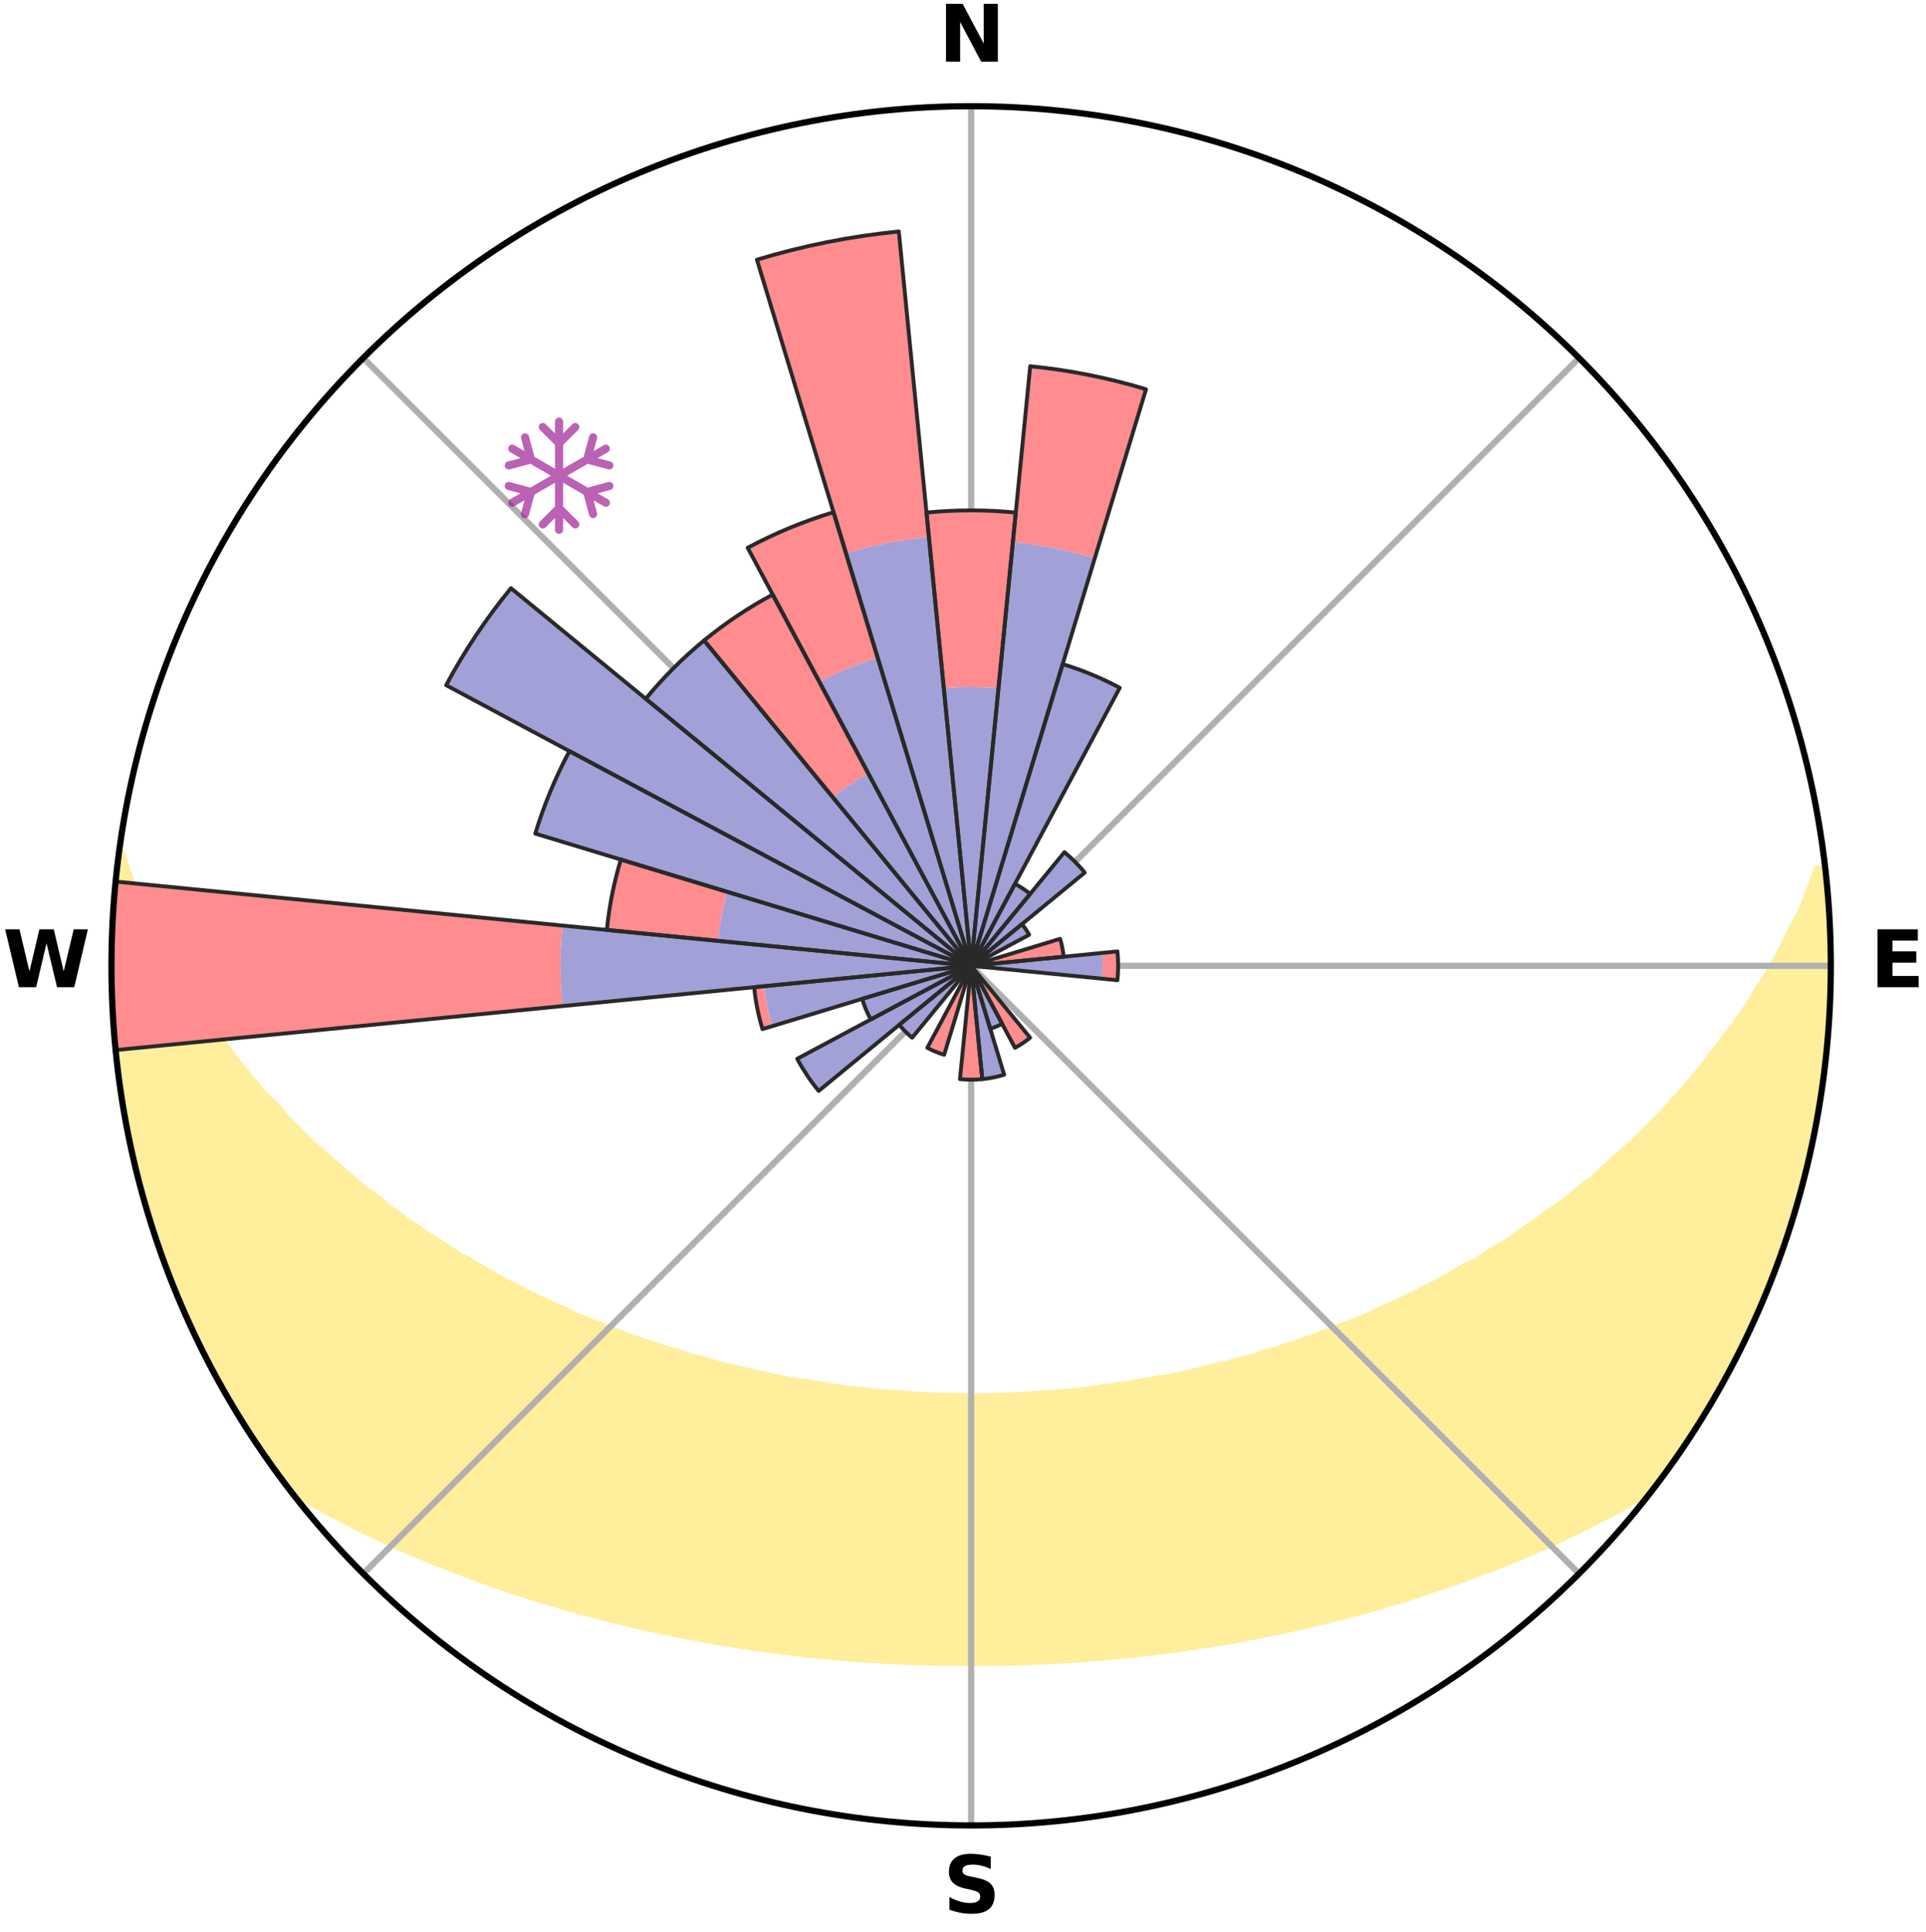 <?xml version="1.0" encoding="utf-8" standalone="no"?>
<!DOCTYPE svg PUBLIC "-//W3C//DTD SVG 1.1//EN"
  "http://www.w3.org/Graphics/SVG/1.1/DTD/svg11.dtd">
<svg xmlns:xlink="http://www.w3.org/1999/xlink" width="248.41pt" height="249.158pt" viewBox="0 0 248.41 249.158" xmlns="http://www.w3.org/2000/svg" version="1.1">
 <title>Ski Rose for Zwardoń Ski</title>
 <defs>
  <style type="text/css">*{stroke-linejoin: round; stroke-linecap: butt}</style>
 </defs>
 <g id="figure_1">
  <g id="patch_1">
   <path d="M 0 249.158 
L 248.41 249.158 
L 248.41 0 
L 0 0 
z
" style="fill: #ffffff"/>
  </g>
  <g id="axes_1">
   <g id="patch_2">
    <path d="M 236.135 124.579 
C 236.135 110.018 233.267 95.599 227.695 82.147 
C 222.122 68.695 213.955 56.471 203.659 46.175 
C 193.363 35.879 181.139 27.711 167.687 22.139 
C 154.235 16.567 139.815 13.699 125.255 13.699 
C 110.694 13.699 96.275 16.567 82.823 22.139 
C 69.371 27.711 57.147 35.879 46.851 46.175 
C 36.555 56.471 28.387 68.695 22.815 82.147 
C 17.243 95.599 14.375 110.018 14.375 124.579 
C 14.375 139.14 17.243 153.559 22.815 167.011 
C 28.387 180.463 36.555 192.687 46.851 202.983 
C 57.147 213.279 69.371 221.447 82.823 227.019 
C 96.275 232.591 110.694 235.459 125.255 235.459 
C 139.815 235.459 154.235 232.591 167.687 227.019 
C 181.139 221.447 193.363 213.279 203.659 202.983 
C 213.955 192.687 222.122 180.463 227.695 167.011 
C 233.267 153.559 236.135 139.14 236.135 124.579 
M 125.255 124.579 
C 125.255 124.579 125.255 124.579 125.255 124.579 
C 125.255 124.579 125.255 124.579 125.255 124.579 
C 125.255 124.579 125.255 124.579 125.255 124.579 
C 125.255 124.579 125.255 124.579 125.255 124.579 
C 125.255 124.579 125.255 124.579 125.255 124.579 
C 125.255 124.579 125.255 124.579 125.255 124.579 
C 125.255 124.579 125.255 124.579 125.255 124.579 
C 125.255 124.579 125.255 124.579 125.255 124.579 
C 125.255 124.579 125.255 124.579 125.255 124.579 
C 125.255 124.579 125.255 124.579 125.255 124.579 
C 125.255 124.579 125.255 124.579 125.255 124.579 
C 125.255 124.579 125.255 124.579 125.255 124.579 
C 125.255 124.579 125.255 124.579 125.255 124.579 
C 125.255 124.579 125.255 124.579 125.255 124.579 
C 125.255 124.579 125.255 124.579 125.255 124.579 
C 125.255 124.579 125.255 124.579 125.255 124.579 
z
" style="fill: #ffffff"/>
   </g>
   <g id="PolyCollection_1">
    <defs>
     <path id="m47fb299e30" d="M 235.283 -137.115 
L 234.403 -137.015 
L 233.706 -135.022 
L 232.945 -133.054 
L 232.129 -131.116 
L 231.072 -129.199 
L 230.163 -127.326 
L 229.216 -125.486 
L 228.232 -123.68 
L 227.017 -121.914 
L 225.967 -120.182 
L 224.887 -118.485 
L 223.779 -116.825 
L 222.446 -115.221 
L 221.286 -113.638 
L 220.101 -112.092 
L 218.894 -110.585 
L 217.665 -109.115 
L 216.416 -107.683 
L 215.149 -106.29 
L 213.864 -104.935 
L 212.563 -103.618 
L 211.248 -102.34 
L 209.918 -101.1 
L 208.577 -99.898 
L 207.224 -98.734 
L 206.041 -97.548 
L 204.668 -96.457 
L 203.287 -95.404 
L 202.073 -94.32 
L 200.679 -93.338 
L 199.28 -92.392 
L 198.044 -91.407 
L 196.639 -90.531 
L 195.392 -89.61 
L 194.14 -88.72 
L 192.73 -87.943 
L 191.473 -87.114 
L 190.214 -86.315 
L 188.808 -85.634 
L 187.549 -84.893 
L 186.289 -84.181 
L 185.031 -83.496 
L 183.773 -82.839 
L 182.517 -82.207 
L 181.264 -81.602 
L 180.014 -81.022 
L 178.768 -80.466 
L 177.527 -79.935 
L 176.402 -79.328 
L 175.168 -78.842 
L 173.939 -78.379 
L 172.718 -77.938 
L 171.601 -77.417 
L 170.39 -77.017 
L 169.278 -76.536 
L 168.08 -76.174 
L 166.974 -75.732 
L 165.79 -75.406 
L 164.691 -75 
L 163.522 -74.708 
L 162.433 -74.336 
L 161.346 -73.981 
L 160.199 -73.734 
L 159.123 -73.41 
L 158.05 -73.101 
L 156.927 -72.895 
L 155.865 -72.613 
L 154.807 -72.346 
L 153.753 -72.091 
L 152.704 -71.85 
L 151.658 -71.622 
L 150.617 -71.405 
L 149.547 -71.275 
L 148.517 -71.08 
L 147.491 -70.895 
L 146.47 -70.721 
L 145.453 -70.557 
L 144.44 -70.403 
L 143.43 -70.258 
L 142.425 -70.123 
L 141.423 -69.996 
L 140.439 -69.827 
L 139.442 -69.72 
L 138.449 -69.62 
L 137.459 -69.529 
L 136.472 -69.445 
L 135.488 -69.368 
L 134.506 -69.298 
L 133.526 -69.234 
L 132.549 -69.178 
L 131.575 -69.106 
L 130.6 -69.066 
L 129.627 -69.032 
L 128.654 -69.003 
L 127.682 -68.981 
L 126.711 -68.965 
L 125.74 -68.955 
L 124.769 -68.955 
L 123.799 -68.968 
L 122.828 -68.987 
L 121.856 -69.011 
L 120.884 -69.042 
L 119.911 -69.078 
L 118.936 -69.121 
L 117.96 -69.17 
L 116.986 -69.254 
L 116.008 -69.32 
L 115.027 -69.392 
L 114.043 -69.471 
L 113.057 -69.558 
L 112.068 -69.652 
L 111.076 -69.753 
L 110.081 -69.862 
L 109.082 -69.98 
L 108.08 -70.106 
L 107.074 -70.241 
L 106.085 -70.446 
L 105.074 -70.602 
L 104.058 -70.768 
L 103.01 -70.875 
L 101.984 -71.059 
L 100.953 -71.254 
L 99.918 -71.46 
L 98.879 -71.678 
L 97.836 -71.908 
L 96.788 -72.15 
L 95.737 -72.406 
L 94.681 -72.675 
L 93.567 -72.87 
L 92.501 -73.165 
L 91.43 -73.475 
L 90.356 -73.801 
L 89.212 -74.048 
L 88.128 -74.405 
L 87.041 -74.777 
L 85.874 -75.071 
L 84.778 -75.477 
L 83.597 -75.804 
L 82.494 -76.246 
L 81.298 -76.609 
L 80.189 -77.089 
L 78.981 -77.491 
L 77.867 -78.011 
L 76.648 -78.453 
L 75.423 -78.916 
L 74.191 -79.402 
L 73.069 -80.008 
L 71.831 -80.539 
L 70.588 -81.095 
L 69.341 -81.675 
L 68.09 -82.28 
L 66.838 -82.911 
L 65.583 -83.568 
L 64.327 -84.252 
L 63.071 -84.963 
L 61.814 -85.703 
L 60.559 -86.47 
L 59.155 -87.182 
L 57.901 -88.009 
L 56.651 -88.866 
L 55.245 -89.674 
L 54.002 -90.593 
L 52.599 -91.468 
L 51.366 -92.451 
L 49.971 -93.395 
L 48.752 -94.444 
L 47.368 -95.458 
L 45.991 -96.51 
L 44.799 -97.659 
L 43.44 -98.783 
L 42.09 -99.945 
L 40.752 -101.144 
L 39.425 -102.382 
L 38.112 -103.658 
L 36.814 -104.972 
L 35.723 -106.364 
L 34.268 -107.716 
L 33.022 -109.145 
L 31.796 -110.612 
L 30.591 -112.116 
L 29.409 -113.659 
L 28.251 -115.239 
L 27.119 -116.856 
L 26.013 -118.509 
L 24.738 -120.19 
L 23.69 -121.919 
L 22.674 -123.684 
L 21.691 -125.483 
L 20.549 -127.321 
L 19.642 -129.19 
L 18.776 -131.092 
L 17.956 -133.024 
L 17.005 -135.002 
L 16.303 -136.993 
L 15.674 -139.006 
L 15.339 -139.05 
L 15.339 -139.05 
L 15.09 -137.131 
L 14.964 -135.199 
L 14.781 -133.274 
L 14.631 -131.345 
L 14.606 -129.41 
L 14.445 -127.481 
L 14.393 -125.547 
L 14.543 -123.613 
L 14.481 -121.678 
L 14.526 -119.745 
L 14.603 -117.811 
L 14.809 -115.887 
L 14.948 -113.958 
L 15.119 -112.031 
L 15.421 -110.119 
L 15.654 -108.199 
L 15.917 -106.282 
L 16.314 -104.388 
L 16.639 -102.481 
L 17.155 -100.614 
L 17.485 -98.706 
L 17.955 -96.83 
L 18.508 -94.976 
L 18.986 -93.101 
L 19.601 -91.266 
L 20.141 -89.408 
L 20.759 -87.575 
L 21.465 -85.774 
L 22.099 -83.945 
L 22.867 -82.169 
L 23.607 -80.381 
L 24.378 -78.607 
L 25.238 -76.873 
L 26.033 -75.109 
L 26.907 -73.383 
L 27.86 -71.698 
L 28.759 -69.985 
L 29.745 -68.32 
L 30.721 -66.649 
L 31.793 -65.038 
L 32.796 -63.382 
L 33.881 -61.779 
L 34.989 -60.193 
L 36.124 -58.626 
L 37.32 -57.104 
L 39.044 -56.004 
L 40.847 -54.999 
L 42.611 -53.995 
L 44.439 -53.079 
L 46.223 -52.16 
L 48.011 -51.278 
L 49.802 -50.432 
L 51.593 -49.62 
L 53.383 -48.842 
L 55.171 -48.096 
L 56.956 -47.382 
L 58.737 -46.697 
L 60.513 -46.041 
L 62.247 -45.368 
L 64.014 -44.768 
L 65.736 -44.144 
L 67.491 -43.597 
L 69.208 -43.031 
L 70.95 -42.533 
L 72.653 -42.01 
L 74.354 -41.517 
L 76.075 -41.087 
L 77.76 -40.633 
L 79.444 -40.206 
L 81.119 -39.794 
L 82.791 -39.409 
L 84.454 -39.038 
L 86.114 -38.692 
L 87.765 -38.358 
L 89.413 -38.049 
L 91.04 -37.719 
L 92.675 -37.439 
L 94.306 -37.182 
L 95.92 -36.907 
L 97.539 -36.676 
L 99.155 -36.467 
L 100.757 -36.242 
L 102.361 -36.056 
L 103.956 -35.863 
L 105.554 -35.713 
L 107.142 -35.551 
L 108.73 -35.419 
L 110.313 -35.287 
L 111.895 -35.19 
L 113.473 -35.086 
L 115.048 -34.997 
L 116.623 -34.929 
L 118.194 -34.867 
L 119.766 -34.831 
L 121.335 -34.796 
L 122.903 -34.775 
L 124.471 -34.767 
L 126.039 -34.768 
L 127.607 -34.771 
L 129.175 -34.792 
L 130.744 -34.826 
L 132.315 -34.871 
L 133.887 -34.933 
L 135.46 -35.008 
L 137.037 -35.081 
L 138.615 -35.185 
L 140.197 -35.291 
L 141.779 -35.423 
L 143.369 -35.546 
L 144.957 -35.707 
L 146.553 -35.866 
L 148.148 -36.058 
L 149.754 -36.237 
L 151.356 -36.461 
L 152.97 -36.678 
L 154.58 -36.937 
L 156.206 -37.177 
L 157.834 -37.441 
L 159.472 -37.714 
L 161.099 -38.043 
L 162.744 -38.36 
L 164.399 -38.686 
L 166.055 -39.039 
L 167.722 -39.404 
L 169.39 -39.796 
L 171.069 -40.2 
L 172.749 -40.634 
L 174.439 -41.082 
L 176.159 -41.511 
L 177.857 -42.011 
L 179.564 -42.527 
L 181.305 -43.025 
L 183.018 -43.598 
L 184.74 -44.189 
L 186.5 -44.762 
L 188.267 -45.362 
L 189.996 -46.041 
L 191.773 -46.697 
L 193.554 -47.381 
L 195.338 -48.096 
L 197.127 -48.842 
L 198.917 -49.62 
L 200.708 -50.431 
L 202.499 -51.277 
L 204.287 -52.159 
L 206.071 -53.079 
L 207.904 -53.99 
L 209.668 -54.994 
L 211.466 -56.003 
L 213.191 -57.104 
L 214.375 -58.633 
L 215.505 -60.204 
L 216.606 -61.795 
L 217.707 -63.386 
L 218.753 -65.014 
L 219.736 -66.681 
L 220.732 -68.339 
L 221.668 -70.031 
L 222.689 -71.677 
L 223.578 -73.395 
L 224.405 -75.144 
L 225.274 -76.872 
L 226.095 -78.623 
L 226.928 -80.37 
L 227.647 -82.167 
L 228.319 -83.981 
L 229.092 -85.756 
L 229.672 -87.603 
L 230.331 -89.421 
L 230.98 -91.244 
L 231.567 -93.088 
L 231.991 -94.979 
L 232.502 -96.843 
L 232.984 -98.716 
L 233.425 -100.598 
L 233.826 -102.49 
L 234.188 -104.389 
L 234.518 -106.295 
L 234.802 -108.207 
L 235.047 -110.125 
L 235.42 -112.027 
L 235.605 -113.954 
L 235.737 -115.884 
L 235.851 -117.815 
L 235.909 -119.748 
L 235.931 -121.681 
L 236.111 -123.612 
L 236.063 -125.546 
L 236.004 -127.479 
L 235.887 -129.409 
L 235.906 -131.347 
L 235.747 -133.275 
L 235.531 -135.197 
L 235.283 -137.115 
z
" style="stroke: #ffee9c"/>
    </defs>
    <g clip-path="url(#pfd92795471)">
     <use xlink:href="#m47fb299e30" x="0" y="249.158" style="fill: #ffee9c; stroke: #ffee9c"/>
    </g>
   </g>
   <g id="matplotlib.axis_1">
    <g id="xtick_1">
     <g id="line2d_1">
      <path d="M 125.255 124.579 
L 125.255 13.699 
" clip-path="url(#pfd92795471)" style="fill: none; stroke: #b0b0b0; stroke-width: 0.8; stroke-linecap: square"/>
     </g>
     <g id="text_1">
      <!-- N -->
      <g transform="translate(121.07 7.958) scale(0.1 -0.1)">
       <defs>
        <path id="DejaVuSans-Bold-4e" d="M 588 4666 
L 1931 4666 
L 3628 1466 
L 3628 4666 
L 4769 4666 
L 4769 0 
L 3425 0 
L 1728 3200 
L 1728 0 
L 588 0 
L 588 4666 
z
" transform="scale(0.016)"/>
       </defs>
       <use xlink:href="#DejaVuSans-Bold-4e"/>
      </g>
     </g>
    </g>
    <g id="xtick_2">
     <g id="line2d_2">
      <path d="M 125.255 124.579 
L 203.659 46.175 
" clip-path="url(#pfd92795471)" style="fill: none; stroke: #b0b0b0; stroke-width: 0.8; stroke-linecap: square"/>
     </g>
    </g>
    <g id="xtick_3">
     <g id="line2d_3">
      <path d="M 125.255 124.579 
L 236.135 124.579 
" clip-path="url(#pfd92795471)" style="fill: none; stroke: #b0b0b0; stroke-width: 0.8; stroke-linecap: square"/>
     </g>
     <g id="text_2">
      <!-- E -->
      <g transform="translate(241.219 127.338) scale(0.1 -0.1)">
       <defs>
        <path id="DejaVuSans-Bold-45" d="M 588 4666 
L 3834 4666 
L 3834 3756 
L 1791 3756 
L 1791 2888 
L 3713 2888 
L 3713 1978 
L 1791 1978 
L 1791 909 
L 3903 909 
L 3903 0 
L 588 0 
L 588 4666 
z
" transform="scale(0.016)"/>
       </defs>
       <use xlink:href="#DejaVuSans-Bold-45"/>
      </g>
     </g>
    </g>
    <g id="xtick_4">
     <g id="line2d_4">
      <path d="M 125.255 124.579 
L 203.659 202.983 
" clip-path="url(#pfd92795471)" style="fill: none; stroke: #b0b0b0; stroke-width: 0.8; stroke-linecap: square"/>
     </g>
    </g>
    <g id="xtick_5">
     <g id="line2d_5">
      <path d="M 125.255 124.579 
L 125.255 235.459 
" clip-path="url(#pfd92795471)" style="fill: none; stroke: #b0b0b0; stroke-width: 0.8; stroke-linecap: square"/>
     </g>
     <g id="text_3">
      <!-- S -->
      <g transform="translate(121.654 246.718) scale(0.1 -0.1)">
       <defs>
        <path id="DejaVuSans-Bold-53" d="M 3834 4519 
L 3834 3531 
Q 3450 3703 3084 3790 
Q 2719 3878 2394 3878 
Q 1963 3878 1756 3759 
Q 1550 3641 1550 3391 
Q 1550 3203 1689 3098 
Q 1828 2994 2194 2919 
L 2706 2816 
Q 3484 2659 3812 2340 
Q 4141 2022 4141 1434 
Q 4141 663 3683 286 
Q 3225 -91 2284 -91 
Q 1841 -91 1394 -6 
Q 947 78 500 244 
L 500 1259 
Q 947 1022 1364 901 
Q 1781 781 2169 781 
Q 2563 781 2772 912 
Q 2981 1044 2981 1288 
Q 2981 1506 2839 1625 
Q 2697 1744 2272 1838 
L 1806 1941 
Q 1106 2091 782 2419 
Q 459 2747 459 3303 
Q 459 4000 909 4375 
Q 1359 4750 2203 4750 
Q 2588 4750 2994 4692 
Q 3400 4634 3834 4519 
z
" transform="scale(0.016)"/>
       </defs>
       <use xlink:href="#DejaVuSans-Bold-53"/>
      </g>
     </g>
    </g>
    <g id="xtick_6">
     <g id="line2d_6">
      <path d="M 125.255 124.579 
L 46.851 202.983 
" clip-path="url(#pfd92795471)" style="fill: none; stroke: #b0b0b0; stroke-width: 0.8; stroke-linecap: square"/>
     </g>
    </g>
    <g id="xtick_7">
     <g id="line2d_7">
      <path d="M 125.255 124.579 
L 14.375 124.579 
" clip-path="url(#pfd92795471)" style="fill: none; stroke: #b0b0b0; stroke-width: 0.8; stroke-linecap: square"/>
     </g>
     <g id="text_4">
      <!-- W -->
      <g transform="translate(0.36 127.338) scale(0.1 -0.1)">
       <defs>
        <path id="DejaVuSans-Bold-57" d="M 191 4666 
L 1344 4666 
L 2150 1275 
L 2950 4666 
L 4109 4666 
L 4909 1275 
L 5716 4666 
L 6859 4666 
L 5759 0 
L 4372 0 
L 3525 3547 
L 2688 0 
L 1300 0 
L 191 4666 
z
" transform="scale(0.016)"/>
       </defs>
       <use xlink:href="#DejaVuSans-Bold-57"/>
      </g>
     </g>
    </g>
    <g id="xtick_8">
     <g id="line2d_8">
      <path d="M 125.255 124.579 
L 46.851 46.175 
" clip-path="url(#pfd92795471)" style="fill: none; stroke: #b0b0b0; stroke-width: 0.8; stroke-linecap: square"/>
     </g>
    </g>
   </g>
   <g id="matplotlib.axis_2"/>
   <g id="patch_3">
    <path d="M 125.255 124.579 
C 125.255 124.579 125.255 124.579 125.255 124.579 
C 125.255 124.579 125.255 124.579 125.255 124.579 
L 125.255 124.579 
C 125.255 124.579 125.255 124.579 125.255 124.579 
C 125.255 124.579 125.255 124.579 125.255 124.579 
z
" clip-path="url(#pfd92795471)" style="fill: #d9d9d9"/>
   </g>
   <g id="patch_4">
    <path d="M 125.255 124.579 
C 125.255 124.579 125.255 124.579 125.255 124.579 
C 125.255 124.579 125.255 124.579 125.255 124.579 
L 125.255 124.579 
C 125.255 124.579 125.255 124.579 125.255 124.579 
C 125.255 124.579 125.255 124.579 125.255 124.579 
z
" clip-path="url(#pfd92795471)" style="fill: #d9d9d9"/>
   </g>
   <g id="patch_5">
    <path d="M 125.255 124.579 
C 125.255 124.579 125.255 124.579 125.255 124.579 
C 125.255 124.579 125.255 124.579 125.255 124.579 
L 125.255 124.579 
C 125.255 124.579 125.255 124.579 125.255 124.579 
C 125.255 124.579 125.255 124.579 125.255 124.579 
z
" clip-path="url(#pfd92795471)" style="fill: #d9d9d9"/>
   </g>
   <g id="patch_6">
    <path d="M 125.255 124.579 
C 125.255 124.579 125.255 124.579 125.255 124.579 
C 125.255 124.579 125.255 124.579 125.255 124.579 
L 125.255 124.579 
C 125.255 124.579 125.255 124.579 125.255 124.579 
C 125.255 124.579 125.255 124.579 125.255 124.579 
z
" clip-path="url(#pfd92795471)" style="fill: #d9d9d9"/>
   </g>
   <g id="patch_7">
    <path d="M 125.255 124.579 
C 125.255 124.579 125.255 124.579 125.255 124.579 
C 125.255 124.579 125.255 124.579 125.255 124.579 
L 125.255 124.579 
C 125.255 124.579 125.255 124.579 125.255 124.579 
C 125.255 124.579 125.255 124.579 125.255 124.579 
z
" clip-path="url(#pfd92795471)" style="fill: #d9d9d9"/>
   </g>
   <g id="patch_8">
    <path d="M 125.255 124.579 
C 125.255 124.579 125.255 124.579 125.255 124.579 
C 125.255 124.579 125.255 124.579 125.255 124.579 
L 125.255 124.579 
C 125.255 124.579 125.255 124.579 125.255 124.579 
C 125.255 124.579 125.255 124.579 125.255 124.579 
z
" clip-path="url(#pfd92795471)" style="fill: #d9d9d9"/>
   </g>
   <g id="patch_9">
    <path d="M 125.255 124.579 
C 125.255 124.579 125.255 124.579 125.255 124.579 
C 125.255 124.579 125.255 124.579 125.255 124.579 
L 125.255 124.579 
C 125.255 124.579 125.255 124.579 125.255 124.579 
C 125.255 124.579 125.255 124.579 125.255 124.579 
z
" clip-path="url(#pfd92795471)" style="fill: #d9d9d9"/>
   </g>
   <g id="patch_10">
    <path d="M 125.255 124.579 
C 125.255 124.579 125.255 124.579 125.255 124.579 
C 125.255 124.579 125.255 124.579 125.255 124.579 
L 125.255 124.579 
C 125.255 124.579 125.255 124.579 125.255 124.579 
C 125.255 124.579 125.255 124.579 125.255 124.579 
z
" clip-path="url(#pfd92795471)" style="fill: #d9d9d9"/>
   </g>
   <g id="patch_11">
    <path d="M 125.255 124.579 
C 125.255 124.579 125.255 124.579 125.255 124.579 
C 125.255 124.579 125.255 124.579 125.255 124.579 
L 125.255 124.579 
C 125.255 124.579 125.255 124.579 125.255 124.579 
C 125.255 124.579 125.255 124.579 125.255 124.579 
z
" clip-path="url(#pfd92795471)" style="fill: #d9d9d9"/>
   </g>
   <g id="patch_12">
    <path d="M 125.255 124.579 
C 125.255 124.579 125.255 124.579 125.255 124.579 
C 125.255 124.579 125.255 124.579 125.255 124.579 
L 125.255 124.579 
C 125.255 124.579 125.255 124.579 125.255 124.579 
C 125.255 124.579 125.255 124.579 125.255 124.579 
z
" clip-path="url(#pfd92795471)" style="fill: #d9d9d9"/>
   </g>
   <g id="patch_13">
    <path d="M 125.255 124.579 
C 125.255 124.579 125.255 124.579 125.255 124.579 
C 125.255 124.579 125.255 124.579 125.255 124.579 
L 125.255 124.579 
C 125.255 124.579 125.255 124.579 125.255 124.579 
C 125.255 124.579 125.255 124.579 125.255 124.579 
z
" clip-path="url(#pfd92795471)" style="fill: #d9d9d9"/>
   </g>
   <g id="patch_14">
    <path d="M 125.255 124.579 
C 125.255 124.579 125.255 124.579 125.255 124.579 
C 125.255 124.579 125.255 124.579 125.255 124.579 
L 125.255 124.579 
C 125.255 124.579 125.255 124.579 125.255 124.579 
C 125.255 124.579 125.255 124.579 125.255 124.579 
z
" clip-path="url(#pfd92795471)" style="fill: #d9d9d9"/>
   </g>
   <g id="patch_15">
    <path d="M 125.255 124.579 
C 125.255 124.579 125.255 124.579 125.255 124.579 
C 125.255 124.579 125.255 124.579 125.255 124.579 
L 125.255 124.579 
C 125.255 124.579 125.255 124.579 125.255 124.579 
C 125.255 124.579 125.255 124.579 125.255 124.579 
z
" clip-path="url(#pfd92795471)" style="fill: #d9d9d9"/>
   </g>
   <g id="patch_16">
    <path d="M 125.255 124.579 
C 125.255 124.579 125.255 124.579 125.255 124.579 
C 125.255 124.579 125.255 124.579 125.255 124.579 
L 125.255 124.579 
C 125.255 124.579 125.255 124.579 125.255 124.579 
C 125.255 124.579 125.255 124.579 125.255 124.579 
z
" clip-path="url(#pfd92795471)" style="fill: #d9d9d9"/>
   </g>
   <g id="patch_17">
    <path d="M 125.255 124.579 
C 125.255 124.579 125.255 124.579 125.255 124.579 
C 125.255 124.579 125.255 124.579 125.255 124.579 
L 125.255 124.579 
C 125.255 124.579 125.255 124.579 125.255 124.579 
C 125.255 124.579 125.255 124.579 125.255 124.579 
z
" clip-path="url(#pfd92795471)" style="fill: #d9d9d9"/>
   </g>
   <g id="patch_18">
    <path d="M 125.255 124.579 
C 125.255 124.579 125.255 124.579 125.255 124.579 
C 125.255 124.579 125.255 124.579 125.255 124.579 
L 125.255 124.579 
C 125.255 124.579 125.255 124.579 125.255 124.579 
C 125.255 124.579 125.255 124.579 125.255 124.579 
z
" clip-path="url(#pfd92795471)" style="fill: #d9d9d9"/>
   </g>
   <g id="patch_19">
    <path d="M 125.255 124.579 
C 125.255 124.579 125.255 124.579 125.255 124.579 
C 125.255 124.579 125.255 124.579 125.255 124.579 
L 125.255 124.579 
C 125.255 124.579 125.255 124.579 125.255 124.579 
C 125.255 124.579 125.255 124.579 125.255 124.579 
z
" clip-path="url(#pfd92795471)" style="fill: #d9d9d9"/>
   </g>
   <g id="patch_20">
    <path d="M 125.255 124.579 
C 125.255 124.579 125.255 124.579 125.255 124.579 
C 125.255 124.579 125.255 124.579 125.255 124.579 
L 125.255 124.579 
C 125.255 124.579 125.255 124.579 125.255 124.579 
C 125.255 124.579 125.255 124.579 125.255 124.579 
z
" clip-path="url(#pfd92795471)" style="fill: #d9d9d9"/>
   </g>
   <g id="patch_21">
    <path d="M 125.255 124.579 
C 125.255 124.579 125.255 124.579 125.255 124.579 
C 125.255 124.579 125.255 124.579 125.255 124.579 
L 125.255 124.579 
C 125.255 124.579 125.255 124.579 125.255 124.579 
C 125.255 124.579 125.255 124.579 125.255 124.579 
z
" clip-path="url(#pfd92795471)" style="fill: #d9d9d9"/>
   </g>
   <g id="patch_22">
    <path d="M 125.255 124.579 
C 125.255 124.579 125.255 124.579 125.255 124.579 
C 125.255 124.579 125.255 124.579 125.255 124.579 
L 125.255 124.579 
C 125.255 124.579 125.255 124.579 125.255 124.579 
C 125.255 124.579 125.255 124.579 125.255 124.579 
z
" clip-path="url(#pfd92795471)" style="fill: #d9d9d9"/>
   </g>
   <g id="patch_23">
    <path d="M 125.255 124.579 
C 125.255 124.579 125.255 124.579 125.255 124.579 
C 125.255 124.579 125.255 124.579 125.255 124.579 
L 125.255 124.579 
C 125.255 124.579 125.255 124.579 125.255 124.579 
C 125.255 124.579 125.255 124.579 125.255 124.579 
z
" clip-path="url(#pfd92795471)" style="fill: #d9d9d9"/>
   </g>
   <g id="patch_24">
    <path d="M 125.255 124.579 
C 125.255 124.579 125.255 124.579 125.255 124.579 
C 125.255 124.579 125.255 124.579 125.255 124.579 
L 125.255 124.579 
C 125.255 124.579 125.255 124.579 125.255 124.579 
C 125.255 124.579 125.255 124.579 125.255 124.579 
z
" clip-path="url(#pfd92795471)" style="fill: #d9d9d9"/>
   </g>
   <g id="patch_25">
    <path d="M 125.255 124.579 
C 125.255 124.579 125.255 124.579 125.255 124.579 
C 125.255 124.579 125.255 124.579 125.255 124.579 
L 125.255 124.579 
C 125.255 124.579 125.255 124.579 125.255 124.579 
C 125.255 124.579 125.255 124.579 125.255 124.579 
z
" clip-path="url(#pfd92795471)" style="fill: #d9d9d9"/>
   </g>
   <g id="patch_26">
    <path d="M 125.255 124.579 
C 125.255 124.579 125.255 124.579 125.255 124.579 
C 125.255 124.579 125.255 124.579 125.255 124.579 
L 125.255 124.579 
C 125.255 124.579 125.255 124.579 125.255 124.579 
C 125.255 124.579 125.255 124.579 125.255 124.579 
z
" clip-path="url(#pfd92795471)" style="fill: #d9d9d9"/>
   </g>
   <g id="patch_27">
    <path d="M 125.255 124.579 
C 125.255 124.579 125.255 124.579 125.255 124.579 
C 125.255 124.579 125.255 124.579 125.255 124.579 
L 125.255 124.579 
C 125.255 124.579 125.255 124.579 125.255 124.579 
C 125.255 124.579 125.255 124.579 125.255 124.579 
z
" clip-path="url(#pfd92795471)" style="fill: #d9d9d9"/>
   </g>
   <g id="patch_28">
    <path d="M 125.255 124.579 
C 125.255 124.579 125.255 124.579 125.255 124.579 
C 125.255 124.579 125.255 124.579 125.255 124.579 
L 125.255 124.579 
C 125.255 124.579 125.255 124.579 125.255 124.579 
C 125.255 124.579 125.255 124.579 125.255 124.579 
z
" clip-path="url(#pfd92795471)" style="fill: #d9d9d9"/>
   </g>
   <g id="patch_29">
    <path d="M 125.255 124.579 
C 125.255 124.579 125.255 124.579 125.255 124.579 
C 125.255 124.579 125.255 124.579 125.255 124.579 
L 125.255 124.579 
C 125.255 124.579 125.255 124.579 125.255 124.579 
C 125.255 124.579 125.255 124.579 125.255 124.579 
z
" clip-path="url(#pfd92795471)" style="fill: #d9d9d9"/>
   </g>
   <g id="patch_30">
    <path d="M 125.255 124.579 
C 125.255 124.579 125.255 124.579 125.255 124.579 
C 125.255 124.579 125.255 124.579 125.255 124.579 
L 125.255 124.579 
C 125.255 124.579 125.255 124.579 125.255 124.579 
C 125.255 124.579 125.255 124.579 125.255 124.579 
z
" clip-path="url(#pfd92795471)" style="fill: #d9d9d9"/>
   </g>
   <g id="patch_31">
    <path d="M 125.255 124.579 
C 125.255 124.579 125.255 124.579 125.255 124.579 
C 125.255 124.579 125.255 124.579 125.255 124.579 
L 125.255 124.579 
C 125.255 124.579 125.255 124.579 125.255 124.579 
C 125.255 124.579 125.255 124.579 125.255 124.579 
z
" clip-path="url(#pfd92795471)" style="fill: #d9d9d9"/>
   </g>
   <g id="patch_32">
    <path d="M 125.255 124.579 
C 125.255 124.579 125.255 124.579 125.255 124.579 
C 125.255 124.579 125.255 124.579 125.255 124.579 
L 125.255 124.579 
C 125.255 124.579 125.255 124.579 125.255 124.579 
C 125.255 124.579 125.255 124.579 125.255 124.579 
z
" clip-path="url(#pfd92795471)" style="fill: #d9d9d9"/>
   </g>
   <g id="patch_33">
    <path d="M 125.255 124.579 
C 125.255 124.579 125.255 124.579 125.255 124.579 
C 125.255 124.579 125.255 124.579 125.255 124.579 
L 125.255 124.579 
C 125.255 124.579 125.255 124.579 125.255 124.579 
C 125.255 124.579 125.255 124.579 125.255 124.579 
z
" clip-path="url(#pfd92795471)" style="fill: #d9d9d9"/>
   </g>
   <g id="patch_34">
    <path d="M 125.255 124.579 
C 125.255 124.579 125.255 124.579 125.255 124.579 
C 125.255 124.579 125.255 124.579 125.255 124.579 
L 125.255 124.579 
C 125.255 124.579 125.255 124.579 125.255 124.579 
C 125.255 124.579 125.255 124.579 125.255 124.579 
z
" clip-path="url(#pfd92795471)" style="fill: #d9d9d9"/>
   </g>
   <g id="patch_35">
    <path d="M 125.255 124.579 
C 125.255 124.579 125.255 124.579 125.255 124.579 
C 125.255 124.579 125.255 124.579 125.255 124.579 
L 128.781 88.778 
C 127.609 88.663 126.432 88.605 125.255 88.605 
C 124.077 88.605 122.901 88.663 121.729 88.778 
z
" clip-path="url(#pfd92795471)" style="fill: #a1a1d8"/>
   </g>
   <g id="patch_36">
    <path d="M 125.255 124.579 
C 125.255 124.579 125.255 124.579 125.255 124.579 
C 125.255 124.579 125.255 124.579 125.255 124.579 
L 141.206 71.994 
C 139.485 71.472 137.739 71.034 135.975 70.683 
C 134.211 70.333 132.431 70.068 130.641 69.892 
z
" clip-path="url(#pfd92795471)" style="fill: #a1a1d8"/>
   </g>
   <g id="patch_37">
    <path d="M 125.255 124.579 
C 125.255 124.579 125.255 124.579 125.255 124.579 
C 125.255 124.579 125.255 124.579 125.255 124.579 
L 144.424 88.716 
C 143.25 88.088 142.046 87.519 140.817 87.01 
C 139.587 86.5 138.333 86.052 137.059 85.665 
z
" clip-path="url(#pfd92795471)" style="fill: #a1a1d8"/>
   </g>
   <g id="patch_38">
    <path d="M 125.255 124.579 
C 125.255 124.579 125.255 124.579 125.255 124.579 
C 125.255 124.579 125.255 124.579 125.255 124.579 
L 132.862 115.31 
C 132.559 115.061 132.243 114.827 131.917 114.609 
C 131.591 114.391 131.254 114.189 130.908 114.004 
z
" clip-path="url(#pfd92795471)" style="fill: #a1a1d8"/>
   </g>
   <g id="patch_39">
    <path d="M 125.255 124.579 
C 125.255 124.579 125.255 124.579 125.255 124.579 
C 125.255 124.579 125.255 124.579 125.255 124.579 
L 139.911 112.551 
C 139.517 112.071 139.1 111.611 138.662 111.172 
C 138.223 110.733 137.763 110.316 137.283 109.923 
z
" clip-path="url(#pfd92795471)" style="fill: #a1a1d8"/>
   </g>
   <g id="patch_40">
    <path d="M 125.255 124.579 
C 125.255 124.579 125.255 124.579 125.255 124.579 
C 125.255 124.579 125.255 124.579 125.255 124.579 
L 132.733 120.582 
C 132.602 120.337 132.459 120.099 132.305 119.868 
C 132.151 119.638 131.985 119.414 131.809 119.2 
z
" clip-path="url(#pfd92795471)" style="fill: #a1a1d8"/>
   </g>
   <g id="patch_41">
    <path d="M 125.255 124.579 
C 125.255 124.579 125.255 124.579 125.255 124.579 
C 125.255 124.579 125.255 124.579 125.255 124.579 
L 125.255 124.579 
C 125.255 124.579 125.255 124.579 125.255 124.579 
C 125.255 124.579 125.255 124.579 125.255 124.579 
z
" clip-path="url(#pfd92795471)" style="fill: #a1a1d8"/>
   </g>
   <g id="patch_42">
    <path d="M 125.255 124.579 
C 125.255 124.579 125.255 124.579 125.255 124.579 
C 125.255 124.579 125.255 124.579 125.255 124.579 
L 125.255 124.579 
C 125.255 124.579 125.255 124.579 125.255 124.579 
C 125.255 124.579 125.255 124.579 125.255 124.579 
z
" clip-path="url(#pfd92795471)" style="fill: #a1a1d8"/>
   </g>
   <g id="patch_43">
    <path d="M 125.255 124.579 
C 125.255 124.579 125.255 124.579 125.255 124.579 
C 125.255 124.579 125.255 124.579 125.255 124.579 
L 142.132 126.241 
C 142.186 125.689 142.213 125.134 142.213 124.579 
C 142.213 124.024 142.186 123.469 142.132 122.917 
z
" clip-path="url(#pfd92795471)" style="fill: #a1a1d8"/>
   </g>
   <g id="patch_44">
    <path d="M 125.255 124.579 
C 125.255 124.579 125.255 124.579 125.255 124.579 
C 125.255 124.579 125.255 124.579 125.255 124.579 
L 125.255 124.579 
C 125.255 124.579 125.255 124.579 125.255 124.579 
C 125.255 124.579 125.255 124.579 125.255 124.579 
z
" clip-path="url(#pfd92795471)" style="fill: #a1a1d8"/>
   </g>
   <g id="patch_45">
    <path d="M 125.255 124.579 
C 125.255 124.579 125.255 124.579 125.255 124.579 
C 125.255 124.579 125.255 124.579 125.255 124.579 
L 125.255 124.579 
C 125.255 124.579 125.255 124.579 125.255 124.579 
C 125.255 124.579 125.255 124.579 125.255 124.579 
z
" clip-path="url(#pfd92795471)" style="fill: #a1a1d8"/>
   </g>
   <g id="patch_46">
    <path d="M 125.255 124.579 
C 125.255 124.579 125.255 124.579 125.255 124.579 
C 125.255 124.579 125.255 124.579 125.255 124.579 
L 125.255 124.579 
C 125.255 124.579 125.255 124.579 125.255 124.579 
C 125.255 124.579 125.255 124.579 125.255 124.579 
z
" clip-path="url(#pfd92795471)" style="fill: #a1a1d8"/>
   </g>
   <g id="patch_47">
    <path d="M 125.255 124.579 
C 125.255 124.579 125.255 124.579 125.255 124.579 
C 125.255 124.579 125.255 124.579 125.255 124.579 
L 125.255 124.579 
C 125.255 124.579 125.255 124.579 125.255 124.579 
C 125.255 124.579 125.255 124.579 125.255 124.579 
z
" clip-path="url(#pfd92795471)" style="fill: #a1a1d8"/>
   </g>
   <g id="patch_48">
    <path d="M 125.255 124.579 
C 125.255 124.579 125.255 124.579 125.255 124.579 
C 125.255 124.579 125.255 124.579 125.255 124.579 
L 125.255 124.579 
C 125.255 124.579 125.255 124.579 125.255 124.579 
C 125.255 124.579 125.255 124.579 125.255 124.579 
z
" clip-path="url(#pfd92795471)" style="fill: #a1a1d8"/>
   </g>
   <g id="patch_49">
    <path d="M 125.255 124.579 
C 125.255 124.579 125.255 124.579 125.255 124.579 
C 125.255 124.579 125.255 124.579 125.255 124.579 
L 127.716 132.693 
C 127.982 132.613 128.243 132.519 128.5 132.413 
C 128.756 132.307 129.007 132.188 129.252 132.057 
z
" clip-path="url(#pfd92795471)" style="fill: #a1a1d8"/>
   </g>
   <g id="patch_50">
    <path d="M 125.255 124.579 
C 125.255 124.579 125.255 124.579 125.255 124.579 
C 125.255 124.579 125.255 124.579 125.255 124.579 
L 126.694 139.195 
C 127.173 139.148 127.649 139.077 128.12 138.983 
C 128.591 138.89 129.058 138.773 129.518 138.633 
z
" clip-path="url(#pfd92795471)" style="fill: #a1a1d8"/>
   </g>
   <g id="patch_51">
    <path d="M 125.255 124.579 
C 125.255 124.579 125.255 124.579 125.255 124.579 
C 125.255 124.579 125.255 124.579 125.255 124.579 
L 125.255 124.579 
C 125.255 124.579 125.255 124.579 125.255 124.579 
C 125.255 124.579 125.255 124.579 125.255 124.579 
z
" clip-path="url(#pfd92795471)" style="fill: #a1a1d8"/>
   </g>
   <g id="patch_52">
    <path d="M 125.255 124.579 
C 125.255 124.579 125.255 124.579 125.255 124.579 
C 125.255 124.579 125.255 124.579 125.255 124.579 
L 125.255 124.579 
C 125.255 124.579 125.255 124.579 125.255 124.579 
C 125.255 124.579 125.255 124.579 125.255 124.579 
z
" clip-path="url(#pfd92795471)" style="fill: #a1a1d8"/>
   </g>
   <g id="patch_53">
    <path d="M 125.255 124.579 
C 125.255 124.579 125.255 124.579 125.255 124.579 
C 125.255 124.579 125.255 124.579 125.255 124.579 
L 125.255 124.579 
C 125.255 124.579 125.255 124.579 125.255 124.579 
C 125.255 124.579 125.255 124.579 125.255 124.579 
z
" clip-path="url(#pfd92795471)" style="fill: #a1a1d8"/>
   </g>
   <g id="patch_54">
    <path d="M 125.255 124.579 
C 125.255 124.579 125.255 124.579 125.255 124.579 
C 125.255 124.579 125.255 124.579 125.255 124.579 
L 125.255 124.579 
C 125.255 124.579 125.255 124.579 125.255 124.579 
C 125.255 124.579 125.255 124.579 125.255 124.579 
z
" clip-path="url(#pfd92795471)" style="fill: #a1a1d8"/>
   </g>
   <g id="patch_55">
    <path d="M 125.255 124.579 
C 125.255 124.579 125.255 124.579 125.255 124.579 
C 125.255 124.579 125.255 124.579 125.255 124.579 
L 115.985 132.186 
C 116.234 132.49 116.498 132.781 116.776 133.058 
C 117.053 133.336 117.344 133.6 117.648 133.849 
z
" clip-path="url(#pfd92795471)" style="fill: #a1a1d8"/>
   </g>
   <g id="patch_56">
    <path d="M 125.255 124.579 
C 125.255 124.579 125.255 124.579 125.255 124.579 
C 125.255 124.579 125.255 124.579 125.255 124.579 
L 102.821 136.57 
C 103.213 137.305 103.642 138.019 104.104 138.711 
C 104.567 139.404 105.063 140.073 105.591 140.717 
z
" clip-path="url(#pfd92795471)" style="fill: #a1a1d8"/>
   </g>
   <g id="patch_57">
    <path d="M 125.255 124.579 
C 125.255 124.579 125.255 124.579 125.255 124.579 
C 125.255 124.579 125.255 124.579 125.255 124.579 
L 111.201 128.842 
C 111.34 129.302 111.502 129.755 111.686 130.199 
C 111.87 130.643 112.076 131.078 112.303 131.502 
z
" clip-path="url(#pfd92795471)" style="fill: #a1a1d8"/>
   </g>
   <g id="patch_58">
    <path d="M 125.255 124.579 
C 125.255 124.579 125.255 124.579 125.255 124.579 
C 125.255 124.579 125.255 124.579 125.255 124.579 
L 98.57 127.207 
C 98.656 128.081 98.785 128.949 98.956 129.81 
C 99.128 130.671 99.341 131.523 99.596 132.363 
z
" clip-path="url(#pfd92795471)" style="fill: #a1a1d8"/>
   </g>
   <g id="patch_59">
    <path d="M 125.255 124.579 
C 125.255 124.579 125.255 124.579 125.255 124.579 
C 125.255 124.579 125.255 124.579 125.255 124.579 
L 72.557 119.389 
C 72.387 121.114 72.302 122.846 72.302 124.579 
C 72.302 126.312 72.387 128.044 72.557 129.769 
z
" clip-path="url(#pfd92795471)" style="fill: #a1a1d8"/>
   </g>
   <g id="patch_60">
    <path d="M 125.255 124.579 
C 125.255 124.579 125.255 124.579 125.255 124.579 
C 125.255 124.579 125.255 124.579 125.255 124.579 
L 93.829 115.046 
C 93.517 116.075 93.256 117.118 93.046 118.172 
C 92.836 119.227 92.679 120.29 92.573 121.36 
z
" clip-path="url(#pfd92795471)" style="fill: #a1a1d8"/>
   </g>
   <g id="patch_61">
    <path d="M 125.255 124.579 
C 125.255 124.579 125.255 124.579 125.255 124.579 
C 125.255 124.579 125.255 124.579 125.255 124.579 
L 73.446 96.887 
C 72.539 98.582 71.717 100.322 70.981 102.098 
C 70.245 103.875 69.597 105.686 69.039 107.526 
z
" clip-path="url(#pfd92795471)" style="fill: #a1a1d8"/>
   </g>
   <g id="patch_62">
    <path d="M 125.255 124.579 
C 125.255 124.579 125.255 124.579 125.255 124.579 
C 125.255 124.579 125.255 124.579 125.255 124.579 
L 65.901 75.869 
C 64.307 77.812 62.809 79.831 61.413 81.921 
C 60.016 84.011 58.723 86.168 57.539 88.384 
z
" clip-path="url(#pfd92795471)" style="fill: #a1a1d8"/>
   </g>
   <g id="patch_63">
    <path d="M 125.255 124.579 
C 125.255 124.579 125.255 124.579 125.255 124.579 
C 125.255 124.579 125.255 124.579 125.255 124.579 
L 90.811 82.61 
C 89.438 83.737 88.12 84.931 86.864 86.188 
C 85.607 87.444 84.413 88.762 83.285 90.136 
z
" clip-path="url(#pfd92795471)" style="fill: #a1a1d8"/>
   </g>
   <g id="patch_64">
    <path d="M 125.255 124.579 
C 125.255 124.579 125.255 124.579 125.255 124.579 
C 125.255 124.579 125.255 124.579 125.255 124.579 
L 111.998 99.777 
C 111.186 100.211 110.396 100.685 109.631 101.196 
C 108.866 101.708 108.126 102.256 107.414 102.84 
z
" clip-path="url(#pfd92795471)" style="fill: #a1a1d8"/>
   </g>
   <g id="patch_65">
    <path d="M 125.255 124.579 
C 125.255 124.579 125.255 124.579 125.255 124.579 
C 125.255 124.579 125.255 124.579 125.255 124.579 
L 113.197 84.828 
C 111.895 85.223 110.615 85.681 109.358 86.202 
C 108.102 86.722 106.872 87.304 105.673 87.945 
z
" clip-path="url(#pfd92795471)" style="fill: #a1a1d8"/>
   </g>
   <g id="patch_66">
    <path d="M 125.255 124.579 
C 125.255 124.579 125.255 124.579 125.255 124.579 
C 125.255 124.579 125.255 124.579 125.255 124.579 
L 119.805 69.245 
C 117.994 69.423 116.192 69.691 114.407 70.046 
C 112.622 70.401 110.856 70.843 109.114 71.371 
z
" clip-path="url(#pfd92795471)" style="fill: #a1a1d8"/>
   </g>
   <g id="patch_67">
    <path d="M 121.729 88.778 
C 122.901 88.663 124.077 88.605 125.255 88.605 
C 126.432 88.605 127.609 88.663 128.781 88.778 
L 131.013 66.116 
C 129.099 65.928 127.178 65.833 125.255 65.833 
C 123.332 65.833 121.41 65.928 119.497 66.116 
z
" clip-path="url(#pfd92795471)" style="fill: #ff8c8e"/>
   </g>
   <g id="patch_68">
    <path d="M 130.641 69.892 
C 132.431 70.068 134.211 70.333 135.975 70.683 
C 137.739 71.034 139.485 71.472 141.206 71.994 
L 147.814 50.212 
C 145.38 49.474 142.911 48.855 140.416 48.359 
C 137.921 47.863 135.403 47.489 132.872 47.24 
z
" clip-path="url(#pfd92795471)" style="fill: #ff8c8e"/>
   </g>
   <g id="patch_69">
    <path d="M 137.059 85.665 
C 138.333 86.052 139.587 86.5 140.817 87.01 
C 142.046 87.519 143.25 88.088 144.424 88.716 
L 144.424 88.716 
C 143.25 88.088 142.046 87.519 140.817 87.01 
C 139.587 86.5 138.333 86.052 137.059 85.665 
z
" clip-path="url(#pfd92795471)" style="fill: #ff8c8e"/>
   </g>
   <g id="patch_70">
    <path d="M 130.908 114.004 
C 131.254 114.189 131.591 114.391 131.917 114.609 
C 132.243 114.827 132.559 115.061 132.862 115.31 
L 132.862 115.31 
C 132.559 115.061 132.243 114.827 131.917 114.609 
C 131.591 114.391 131.254 114.189 130.908 114.004 
z
" clip-path="url(#pfd92795471)" style="fill: #ff8c8e"/>
   </g>
   <g id="patch_71">
    <path d="M 137.283 109.923 
C 137.763 110.316 138.223 110.733 138.662 111.172 
C 139.1 111.611 139.517 112.071 139.911 112.551 
L 139.911 112.551 
C 139.517 112.071 139.1 111.611 138.662 111.172 
C 138.223 110.733 137.763 110.316 137.283 109.923 
z
" clip-path="url(#pfd92795471)" style="fill: #ff8c8e"/>
   </g>
   <g id="patch_72">
    <path d="M 131.809 119.2 
C 131.985 119.414 132.151 119.638 132.305 119.868 
C 132.459 120.099 132.602 120.337 132.733 120.582 
L 132.733 120.582 
C 132.602 120.337 132.459 120.099 132.305 119.868 
C 132.151 119.638 131.985 119.414 131.809 119.2 
z
" clip-path="url(#pfd92795471)" style="fill: #ff8c8e"/>
   </g>
   <g id="patch_73">
    <path d="M 125.255 124.579 
C 125.255 124.579 125.255 124.579 125.255 124.579 
C 125.255 124.579 125.255 124.579 125.255 124.579 
L 125.255 124.579 
C 125.255 124.579 125.255 124.579 125.255 124.579 
C 125.255 124.579 125.255 124.579 125.255 124.579 
z
" clip-path="url(#pfd92795471)" style="fill: #ff8c8e"/>
   </g>
   <g id="patch_74">
    <path d="M 125.255 124.579 
C 125.255 124.579 125.255 124.579 125.255 124.579 
C 125.255 124.579 125.255 124.579 125.255 124.579 
L 137.189 123.404 
C 137.15 123.013 137.092 122.625 137.016 122.24 
C 136.939 121.855 136.844 121.474 136.73 121.098 
z
" clip-path="url(#pfd92795471)" style="fill: #ff8c8e"/>
   </g>
   <g id="patch_75">
    <path d="M 142.132 122.917 
C 142.186 123.469 142.213 124.024 142.213 124.579 
C 142.213 125.134 142.186 125.689 142.132 126.241 
L 144.124 126.437 
C 144.184 125.82 144.215 125.2 144.215 124.579 
C 144.215 123.958 144.184 123.338 144.124 122.721 
z
" clip-path="url(#pfd92795471)" style="fill: #ff8c8e"/>
   </g>
   <g id="patch_76">
    <path d="M 125.255 124.579 
C 125.255 124.579 125.255 124.579 125.255 124.579 
C 125.255 124.579 125.255 124.579 125.255 124.579 
L 125.255 124.579 
C 125.255 124.579 125.255 124.579 125.255 124.579 
C 125.255 124.579 125.255 124.579 125.255 124.579 
z
" clip-path="url(#pfd92795471)" style="fill: #ff8c8e"/>
   </g>
   <g id="patch_77">
    <path d="M 125.255 124.579 
C 125.255 124.579 125.255 124.579 125.255 124.579 
C 125.255 124.579 125.255 124.579 125.255 124.579 
L 125.255 124.579 
C 125.255 124.579 125.255 124.579 125.255 124.579 
C 125.255 124.579 125.255 124.579 125.255 124.579 
z
" clip-path="url(#pfd92795471)" style="fill: #ff8c8e"/>
   </g>
   <g id="patch_78">
    <path d="M 125.255 124.579 
C 125.255 124.579 125.255 124.579 125.255 124.579 
C 125.255 124.579 125.255 124.579 125.255 124.579 
L 125.255 124.579 
C 125.255 124.579 125.255 124.579 125.255 124.579 
C 125.255 124.579 125.255 124.579 125.255 124.579 
z
" clip-path="url(#pfd92795471)" style="fill: #ff8c8e"/>
   </g>
   <g id="patch_79">
    <path d="M 125.255 124.579 
C 125.255 124.579 125.255 124.579 125.255 124.579 
C 125.255 124.579 125.255 124.579 125.255 124.579 
L 125.255 124.579 
C 125.255 124.579 125.255 124.579 125.255 124.579 
C 125.255 124.579 125.255 124.579 125.255 124.579 
z
" clip-path="url(#pfd92795471)" style="fill: #ff8c8e"/>
   </g>
   <g id="patch_80">
    <path d="M 125.255 124.579 
C 125.255 124.579 125.255 124.579 125.255 124.579 
C 125.255 124.579 125.255 124.579 125.255 124.579 
L 130.908 135.155 
C 131.254 134.97 131.591 134.768 131.917 134.55 
C 132.243 134.331 132.559 134.098 132.862 133.849 
z
" clip-path="url(#pfd92795471)" style="fill: #ff8c8e"/>
   </g>
   <g id="patch_81">
    <path d="M 129.252 132.057 
C 129.007 132.188 128.756 132.307 128.5 132.413 
C 128.243 132.519 127.982 132.613 127.716 132.693 
L 127.716 132.693 
C 127.982 132.613 128.243 132.519 128.5 132.413 
C 128.756 132.307 129.007 132.188 129.252 132.057 
z
" clip-path="url(#pfd92795471)" style="fill: #ff8c8e"/>
   </g>
   <g id="patch_82">
    <path d="M 129.518 138.633 
C 129.058 138.773 128.591 138.89 128.12 138.983 
C 127.649 139.077 127.173 139.148 126.694 139.195 
L 126.694 139.195 
C 127.173 139.148 127.649 139.077 128.12 138.983 
C 128.591 138.89 129.058 138.773 129.518 138.633 
z
" clip-path="url(#pfd92795471)" style="fill: #ff8c8e"/>
   </g>
   <g id="patch_83">
    <path d="M 125.255 124.579 
C 125.255 124.579 125.255 124.579 125.255 124.579 
C 125.255 124.579 125.255 124.579 125.255 124.579 
L 123.815 139.195 
C 124.294 139.242 124.774 139.265 125.255 139.265 
C 125.736 139.265 126.216 139.242 126.694 139.195 
z
" clip-path="url(#pfd92795471)" style="fill: #ff8c8e"/>
   </g>
   <g id="patch_84">
    <path d="M 125.255 124.579 
C 125.255 124.579 125.255 124.579 125.255 124.579 
C 125.255 124.579 125.255 124.579 125.255 124.579 
L 125.255 124.579 
C 125.255 124.579 125.255 124.579 125.255 124.579 
C 125.255 124.579 125.255 124.579 125.255 124.579 
z
" clip-path="url(#pfd92795471)" style="fill: #ff8c8e"/>
   </g>
   <g id="patch_85">
    <path d="M 125.255 124.579 
C 125.255 124.579 125.255 124.579 125.255 124.579 
C 125.255 124.579 125.255 124.579 125.255 124.579 
L 119.602 135.155 
C 119.948 135.34 120.303 135.507 120.666 135.658 
C 121.029 135.808 121.398 135.94 121.774 136.054 
z
" clip-path="url(#pfd92795471)" style="fill: #ff8c8e"/>
   </g>
   <g id="patch_86">
    <path d="M 125.255 124.579 
C 125.255 124.579 125.255 124.579 125.255 124.579 
C 125.255 124.579 125.255 124.579 125.255 124.579 
L 125.255 124.579 
C 125.255 124.579 125.255 124.579 125.255 124.579 
C 125.255 124.579 125.255 124.579 125.255 124.579 
z
" clip-path="url(#pfd92795471)" style="fill: #ff8c8e"/>
   </g>
   <g id="patch_87">
    <path d="M 117.648 133.849 
C 117.344 133.6 117.053 133.336 116.776 133.058 
C 116.498 132.781 116.234 132.49 115.985 132.186 
L 115.985 132.186 
C 116.234 132.49 116.498 132.781 116.776 133.058 
C 117.053 133.336 117.344 133.6 117.648 133.849 
z
" clip-path="url(#pfd92795471)" style="fill: #ff8c8e"/>
   </g>
   <g id="patch_88">
    <path d="M 105.591 140.717 
C 105.063 140.073 104.567 139.404 104.104 138.711 
C 103.642 138.019 103.213 137.305 102.821 136.57 
L 102.821 136.57 
C 103.213 137.305 103.642 138.019 104.104 138.711 
C 104.567 139.404 105.063 140.073 105.591 140.717 
z
" clip-path="url(#pfd92795471)" style="fill: #ff8c8e"/>
   </g>
   <g id="patch_89">
    <path d="M 112.303 131.502 
C 112.076 131.078 111.87 130.643 111.686 130.199 
C 111.502 129.755 111.34 129.302 111.201 128.842 
L 111.201 128.842 
C 111.34 129.302 111.502 129.755 111.686 130.199 
C 111.87 130.643 112.076 131.078 112.303 131.502 
z
" clip-path="url(#pfd92795471)" style="fill: #ff8c8e"/>
   </g>
   <g id="patch_90">
    <path d="M 99.596 132.363 
C 99.341 131.523 99.128 130.671 98.956 129.81 
C 98.785 128.949 98.656 128.081 98.57 127.207 
L 97.268 127.336 
C 97.358 128.252 97.493 129.163 97.673 130.065 
C 97.852 130.968 98.076 131.862 98.343 132.743 
z
" clip-path="url(#pfd92795471)" style="fill: #ff8c8e"/>
   </g>
   <g id="patch_91">
    <path d="M 72.557 129.769 
C 72.387 128.044 72.302 126.312 72.302 124.579 
C 72.302 122.846 72.387 121.114 72.557 119.389 
L 14.909 113.711 
C 14.553 117.323 14.375 120.95 14.375 124.579 
C 14.375 128.208 14.553 131.835 14.909 135.447 
z
" clip-path="url(#pfd92795471)" style="fill: #ff8c8e"/>
   </g>
   <g id="patch_92">
    <path d="M 92.573 121.36 
C 92.679 120.29 92.836 119.227 93.046 118.172 
C 93.256 117.118 93.517 116.075 93.829 115.046 
L 80.077 110.875 
C 79.629 112.353 79.253 113.853 78.952 115.369 
C 78.65 116.884 78.423 118.414 78.272 119.952 
z
" clip-path="url(#pfd92795471)" style="fill: #ff8c8e"/>
   </g>
   <g id="patch_93">
    <path d="M 69.039 107.526 
C 69.597 105.686 70.245 103.875 70.981 102.098 
C 71.717 100.322 72.539 98.582 73.446 96.887 
L 73.446 96.887 
C 72.539 98.582 71.717 100.322 70.981 102.098 
C 70.245 103.875 69.597 105.686 69.039 107.526 
z
" clip-path="url(#pfd92795471)" style="fill: #ff8c8e"/>
   </g>
   <g id="patch_94">
    <path d="M 57.539 88.384 
C 58.723 86.168 60.016 84.011 61.413 81.921 
C 62.809 79.831 64.307 77.812 65.901 75.869 
L 65.901 75.869 
C 64.307 77.812 62.809 79.831 61.413 81.921 
C 60.016 84.011 58.723 86.168 57.539 88.384 
z
" clip-path="url(#pfd92795471)" style="fill: #ff8c8e"/>
   </g>
   <g id="patch_95">
    <path d="M 83.285 90.136 
C 84.413 88.762 85.607 87.444 86.864 86.188 
C 88.12 84.931 89.438 83.737 90.811 82.61 
L 90.811 82.61 
C 89.438 83.737 88.12 84.931 86.864 86.188 
C 85.607 87.444 84.413 88.762 83.285 90.136 
z
" clip-path="url(#pfd92795471)" style="fill: #ff8c8e"/>
   </g>
   <g id="patch_96">
    <path d="M 107.414 102.84 
C 108.126 102.256 108.866 101.708 109.631 101.196 
C 110.396 100.685 111.186 100.211 111.998 99.777 
L 99.661 76.697 
C 98.094 77.534 96.569 78.448 95.091 79.436 
C 93.613 80.423 92.185 81.482 90.811 82.61 
z
" clip-path="url(#pfd92795471)" style="fill: #ff8c8e"/>
   </g>
   <g id="patch_97">
    <path d="M 105.673 87.945 
C 106.872 87.304 108.102 86.722 109.358 86.202 
C 110.615 85.681 111.895 85.223 113.197 84.828 
L 107.506 66.067 
C 105.59 66.648 103.705 67.323 101.856 68.089 
C 100.007 68.855 98.197 69.711 96.432 70.654 
z
" clip-path="url(#pfd92795471)" style="fill: #ff8c8e"/>
   </g>
   <g id="patch_98">
    <path d="M 109.114 71.371 
C 110.856 70.843 112.622 70.401 114.407 70.046 
C 116.192 69.691 117.994 69.423 119.805 69.245 
L 115.926 29.859 
C 112.825 30.164 109.742 30.621 106.686 31.229 
C 103.631 31.837 100.607 32.594 97.626 33.499 
z
" clip-path="url(#pfd92795471)" style="fill: #ff8c8e"/>
   </g>
   <g id="patch_99">
    <path d="M 119.497 66.116 
C 121.41 65.928 123.332 65.833 125.255 65.833 
C 127.178 65.833 129.099 65.928 131.013 66.116 
L 131.013 66.116 
C 129.099 65.928 127.178 65.833 125.255 65.833 
C 123.332 65.833 121.41 65.928 119.497 66.116 
z
" clip-path="url(#pfd92795471)" style="fill: #828282"/>
   </g>
   <g id="patch_100">
    <path d="M 132.872 47.24 
C 135.403 47.489 137.921 47.863 140.416 48.359 
C 142.911 48.855 145.38 49.474 147.814 50.212 
L 147.814 50.212 
C 145.38 49.474 142.911 48.855 140.416 48.359 
C 137.921 47.863 135.403 47.489 132.872 47.24 
z
" clip-path="url(#pfd92795471)" style="fill: #828282"/>
   </g>
   <g id="patch_101">
    <path d="M 137.059 85.665 
C 138.333 86.052 139.587 86.5 140.817 87.01 
C 142.046 87.519 143.25 88.088 144.424 88.716 
L 144.424 88.716 
C 143.25 88.088 142.046 87.519 140.817 87.01 
C 139.587 86.5 138.333 86.052 137.059 85.665 
z
" clip-path="url(#pfd92795471)" style="fill: #828282"/>
   </g>
   <g id="patch_102">
    <path d="M 130.908 114.004 
C 131.254 114.189 131.591 114.391 131.917 114.609 
C 132.243 114.827 132.559 115.061 132.862 115.31 
L 132.862 115.31 
C 132.559 115.061 132.243 114.827 131.917 114.609 
C 131.591 114.391 131.254 114.189 130.908 114.004 
z
" clip-path="url(#pfd92795471)" style="fill: #828282"/>
   </g>
   <g id="patch_103">
    <path d="M 137.283 109.923 
C 137.763 110.316 138.223 110.733 138.662 111.172 
C 139.1 111.611 139.517 112.071 139.911 112.551 
L 139.911 112.551 
C 139.517 112.071 139.1 111.611 138.662 111.172 
C 138.223 110.733 137.763 110.316 137.283 109.923 
z
" clip-path="url(#pfd92795471)" style="fill: #828282"/>
   </g>
   <g id="patch_104">
    <path d="M 131.809 119.2 
C 131.985 119.414 132.151 119.638 132.305 119.868 
C 132.459 120.099 132.602 120.337 132.733 120.582 
L 132.733 120.582 
C 132.602 120.337 132.459 120.099 132.305 119.868 
C 132.151 119.638 131.985 119.414 131.809 119.2 
z
" clip-path="url(#pfd92795471)" style="fill: #828282"/>
   </g>
   <g id="patch_105">
    <path d="M 125.255 124.579 
C 125.255 124.579 125.255 124.579 125.255 124.579 
C 125.255 124.579 125.255 124.579 125.255 124.579 
L 125.255 124.579 
C 125.255 124.579 125.255 124.579 125.255 124.579 
C 125.255 124.579 125.255 124.579 125.255 124.579 
z
" clip-path="url(#pfd92795471)" style="fill: #828282"/>
   </g>
   <g id="patch_106">
    <path d="M 136.73 121.098 
C 136.844 121.474 136.939 121.855 137.016 122.24 
C 137.092 122.625 137.15 123.013 137.189 123.404 
L 137.189 123.404 
C 137.15 123.013 137.092 122.625 137.016 122.24 
C 136.939 121.855 136.844 121.474 136.73 121.098 
z
" clip-path="url(#pfd92795471)" style="fill: #828282"/>
   </g>
   <g id="patch_107">
    <path d="M 144.124 122.721 
C 144.184 123.338 144.215 123.958 144.215 124.579 
C 144.215 125.2 144.184 125.82 144.124 126.437 
L 144.124 126.437 
C 144.184 125.82 144.215 125.2 144.215 124.579 
C 144.215 123.958 144.184 123.338 144.124 122.721 
z
" clip-path="url(#pfd92795471)" style="fill: #828282"/>
   </g>
   <g id="patch_108">
    <path d="M 125.255 124.579 
C 125.255 124.579 125.255 124.579 125.255 124.579 
C 125.255 124.579 125.255 124.579 125.255 124.579 
L 125.255 124.579 
C 125.255 124.579 125.255 124.579 125.255 124.579 
C 125.255 124.579 125.255 124.579 125.255 124.579 
z
" clip-path="url(#pfd92795471)" style="fill: #828282"/>
   </g>
   <g id="patch_109">
    <path d="M 125.255 124.579 
C 125.255 124.579 125.255 124.579 125.255 124.579 
C 125.255 124.579 125.255 124.579 125.255 124.579 
L 125.255 124.579 
C 125.255 124.579 125.255 124.579 125.255 124.579 
C 125.255 124.579 125.255 124.579 125.255 124.579 
z
" clip-path="url(#pfd92795471)" style="fill: #828282"/>
   </g>
   <g id="patch_110">
    <path d="M 125.255 124.579 
C 125.255 124.579 125.255 124.579 125.255 124.579 
C 125.255 124.579 125.255 124.579 125.255 124.579 
L 125.255 124.579 
C 125.255 124.579 125.255 124.579 125.255 124.579 
C 125.255 124.579 125.255 124.579 125.255 124.579 
z
" clip-path="url(#pfd92795471)" style="fill: #828282"/>
   </g>
   <g id="patch_111">
    <path d="M 125.255 124.579 
C 125.255 124.579 125.255 124.579 125.255 124.579 
C 125.255 124.579 125.255 124.579 125.255 124.579 
L 125.255 124.579 
C 125.255 124.579 125.255 124.579 125.255 124.579 
C 125.255 124.579 125.255 124.579 125.255 124.579 
z
" clip-path="url(#pfd92795471)" style="fill: #828282"/>
   </g>
   <g id="patch_112">
    <path d="M 132.862 133.849 
C 132.559 134.098 132.243 134.331 131.917 134.55 
C 131.591 134.768 131.254 134.97 130.908 135.155 
L 130.908 135.155 
C 131.254 134.97 131.591 134.768 131.917 134.55 
C 132.243 134.331 132.559 134.098 132.862 133.849 
z
" clip-path="url(#pfd92795471)" style="fill: #828282"/>
   </g>
   <g id="patch_113">
    <path d="M 129.252 132.057 
C 129.007 132.188 128.756 132.307 128.5 132.413 
C 128.243 132.519 127.982 132.613 127.716 132.693 
L 127.716 132.693 
C 127.982 132.613 128.243 132.519 128.5 132.413 
C 128.756 132.307 129.007 132.188 129.252 132.057 
z
" clip-path="url(#pfd92795471)" style="fill: #828282"/>
   </g>
   <g id="patch_114">
    <path d="M 129.518 138.633 
C 129.058 138.773 128.591 138.89 128.12 138.983 
C 127.649 139.077 127.173 139.148 126.694 139.195 
L 126.694 139.195 
C 127.173 139.148 127.649 139.077 128.12 138.983 
C 128.591 138.89 129.058 138.773 129.518 138.633 
z
" clip-path="url(#pfd92795471)" style="fill: #828282"/>
   </g>
   <g id="patch_115">
    <path d="M 126.694 139.195 
C 126.216 139.242 125.736 139.265 125.255 139.265 
C 124.774 139.265 124.294 139.242 123.815 139.195 
L 123.815 139.195 
C 124.294 139.242 124.774 139.265 125.255 139.265 
C 125.736 139.265 126.216 139.242 126.694 139.195 
z
" clip-path="url(#pfd92795471)" style="fill: #828282"/>
   </g>
   <g id="patch_116">
    <path d="M 125.255 124.579 
C 125.255 124.579 125.255 124.579 125.255 124.579 
C 125.255 124.579 125.255 124.579 125.255 124.579 
L 125.255 124.579 
C 125.255 124.579 125.255 124.579 125.255 124.579 
C 125.255 124.579 125.255 124.579 125.255 124.579 
z
" clip-path="url(#pfd92795471)" style="fill: #828282"/>
   </g>
   <g id="patch_117">
    <path d="M 121.774 136.054 
C 121.398 135.94 121.029 135.808 120.666 135.658 
C 120.303 135.507 119.948 135.34 119.602 135.155 
L 119.602 135.155 
C 119.948 135.34 120.303 135.507 120.666 135.658 
C 121.029 135.808 121.398 135.94 121.774 136.054 
z
" clip-path="url(#pfd92795471)" style="fill: #828282"/>
   </g>
   <g id="patch_118">
    <path d="M 125.255 124.579 
C 125.255 124.579 125.255 124.579 125.255 124.579 
C 125.255 124.579 125.255 124.579 125.255 124.579 
L 125.255 124.579 
C 125.255 124.579 125.255 124.579 125.255 124.579 
C 125.255 124.579 125.255 124.579 125.255 124.579 
z
" clip-path="url(#pfd92795471)" style="fill: #828282"/>
   </g>
   <g id="patch_119">
    <path d="M 117.648 133.849 
C 117.344 133.6 117.053 133.336 116.776 133.058 
C 116.498 132.781 116.234 132.49 115.985 132.186 
L 115.985 132.186 
C 116.234 132.49 116.498 132.781 116.776 133.058 
C 117.053 133.336 117.344 133.6 117.648 133.849 
z
" clip-path="url(#pfd92795471)" style="fill: #828282"/>
   </g>
   <g id="patch_120">
    <path d="M 105.591 140.717 
C 105.063 140.073 104.567 139.404 104.104 138.711 
C 103.642 138.019 103.213 137.305 102.821 136.57 
L 102.821 136.57 
C 103.213 137.305 103.642 138.019 104.104 138.711 
C 104.567 139.404 105.063 140.073 105.591 140.717 
z
" clip-path="url(#pfd92795471)" style="fill: #828282"/>
   </g>
   <g id="patch_121">
    <path d="M 112.303 131.502 
C 112.076 131.078 111.87 130.643 111.686 130.199 
C 111.502 129.755 111.34 129.302 111.201 128.842 
L 111.201 128.842 
C 111.34 129.302 111.502 129.755 111.686 130.199 
C 111.87 130.643 112.076 131.078 112.303 131.502 
z
" clip-path="url(#pfd92795471)" style="fill: #828282"/>
   </g>
   <g id="patch_122">
    <path d="M 98.343 132.743 
C 98.076 131.862 97.852 130.968 97.673 130.065 
C 97.493 129.163 97.358 128.252 97.268 127.336 
L 97.268 127.336 
C 97.358 128.252 97.493 129.163 97.673 130.065 
C 97.852 130.968 98.076 131.862 98.343 132.743 
z
" clip-path="url(#pfd92795471)" style="fill: #828282"/>
   </g>
   <g id="patch_123">
    <path d="M 14.909 135.447 
C 14.553 131.835 14.375 128.208 14.375 124.579 
C 14.375 120.95 14.553 117.323 14.909 113.711 
L 14.909 113.711 
C 14.553 117.323 14.375 120.95 14.375 124.579 
C 14.375 128.208 14.553 131.835 14.909 135.447 
z
" clip-path="url(#pfd92795471)" style="fill: #828282"/>
   </g>
   <g id="patch_124">
    <path d="M 78.272 119.952 
C 78.423 118.414 78.65 116.884 78.952 115.369 
C 79.253 113.853 79.629 112.353 80.077 110.875 
L 80.077 110.875 
C 79.629 112.353 79.253 113.853 78.952 115.369 
C 78.65 116.884 78.423 118.414 78.272 119.952 
z
" clip-path="url(#pfd92795471)" style="fill: #828282"/>
   </g>
   <g id="patch_125">
    <path d="M 69.039 107.526 
C 69.597 105.686 70.245 103.875 70.981 102.098 
C 71.717 100.322 72.539 98.582 73.446 96.887 
L 73.446 96.887 
C 72.539 98.582 71.717 100.322 70.981 102.098 
C 70.245 103.875 69.597 105.686 69.039 107.526 
z
" clip-path="url(#pfd92795471)" style="fill: #828282"/>
   </g>
   <g id="patch_126">
    <path d="M 57.539 88.384 
C 58.723 86.168 60.016 84.011 61.413 81.921 
C 62.809 79.831 64.307 77.812 65.901 75.869 
L 65.901 75.869 
C 64.307 77.812 62.809 79.831 61.413 81.921 
C 60.016 84.011 58.723 86.168 57.539 88.384 
z
" clip-path="url(#pfd92795471)" style="fill: #828282"/>
   </g>
   <g id="patch_127">
    <path d="M 83.285 90.136 
C 84.413 88.762 85.607 87.444 86.864 86.188 
C 88.12 84.931 89.438 83.737 90.811 82.61 
L 90.811 82.61 
C 89.438 83.737 88.12 84.931 86.864 86.188 
C 85.607 87.444 84.413 88.762 83.285 90.136 
z
" clip-path="url(#pfd92795471)" style="fill: #828282"/>
   </g>
   <g id="patch_128">
    <path d="M 90.811 82.61 
C 92.185 81.482 93.613 80.423 95.091 79.436 
C 96.569 78.448 98.094 77.534 99.661 76.697 
L 99.661 76.697 
C 98.094 77.534 96.569 78.448 95.091 79.436 
C 93.613 80.423 92.185 81.482 90.811 82.61 
z
" clip-path="url(#pfd92795471)" style="fill: #828282"/>
   </g>
   <g id="patch_129">
    <path d="M 96.432 70.654 
C 98.197 69.711 100.007 68.855 101.856 68.089 
C 103.705 67.323 105.59 66.648 107.506 66.067 
L 107.506 66.067 
C 105.59 66.648 103.705 67.323 101.856 68.089 
C 100.007 68.855 98.197 69.711 96.432 70.654 
z
" clip-path="url(#pfd92795471)" style="fill: #828282"/>
   </g>
   <g id="patch_130">
    <path d="M 97.626 33.499 
C 100.607 32.594 103.631 31.837 106.686 31.229 
C 109.742 30.621 112.825 30.164 115.926 29.859 
L 115.926 29.859 
C 112.825 30.164 109.742 30.621 106.686 31.229 
C 103.631 31.837 100.607 32.594 97.626 33.499 
z
" clip-path="url(#pfd92795471)" style="fill: #828282"/>
   </g>
   <g id="patch_131">
    <path d="M 125.255 124.579 
C 125.255 124.579 125.255 124.579 125.255 124.579 
C 125.255 124.579 125.255 124.579 125.255 124.579 
L 131.013 66.116 
C 129.099 65.928 127.178 65.833 125.255 65.833 
C 123.332 65.833 121.41 65.928 119.497 66.116 
L 125.255 124.579 
z
" clip-path="url(#pfd92795471)" style="fill: none; stroke: #292929; stroke-width: 0.5; stroke-linejoin: miter"/>
   </g>
   <g id="patch_132">
    <path d="M 125.255 124.579 
C 125.255 124.579 125.255 124.579 125.255 124.579 
C 125.255 124.579 125.255 124.579 125.255 124.579 
L 147.814 50.212 
C 145.38 49.474 142.911 48.855 140.416 48.359 
C 137.921 47.863 135.403 47.489 132.872 47.24 
L 125.255 124.579 
z
" clip-path="url(#pfd92795471)" style="fill: none; stroke: #292929; stroke-width: 0.5; stroke-linejoin: miter"/>
   </g>
   <g id="patch_133">
    <path d="M 125.255 124.579 
C 125.255 124.579 125.255 124.579 125.255 124.579 
C 125.255 124.579 125.255 124.579 125.255 124.579 
L 144.424 88.716 
C 143.25 88.088 142.046 87.519 140.817 87.01 
C 139.587 86.5 138.333 86.052 137.059 85.665 
L 125.255 124.579 
z
" clip-path="url(#pfd92795471)" style="fill: none; stroke: #292929; stroke-width: 0.5; stroke-linejoin: miter"/>
   </g>
   <g id="patch_134">
    <path d="M 125.255 124.579 
C 125.255 124.579 125.255 124.579 125.255 124.579 
C 125.255 124.579 125.255 124.579 125.255 124.579 
L 132.862 115.31 
C 132.559 115.061 132.243 114.827 131.917 114.609 
C 131.591 114.391 131.254 114.189 130.908 114.004 
L 125.255 124.579 
z
" clip-path="url(#pfd92795471)" style="fill: none; stroke: #292929; stroke-width: 0.5; stroke-linejoin: miter"/>
   </g>
   <g id="patch_135">
    <path d="M 125.255 124.579 
C 125.255 124.579 125.255 124.579 125.255 124.579 
C 125.255 124.579 125.255 124.579 125.255 124.579 
L 139.911 112.551 
C 139.517 112.071 139.1 111.611 138.662 111.172 
C 138.223 110.733 137.763 110.316 137.283 109.923 
L 125.255 124.579 
z
" clip-path="url(#pfd92795471)" style="fill: none; stroke: #292929; stroke-width: 0.5; stroke-linejoin: miter"/>
   </g>
   <g id="patch_136">
    <path d="M 125.255 124.579 
C 125.255 124.579 125.255 124.579 125.255 124.579 
C 125.255 124.579 125.255 124.579 125.255 124.579 
L 132.733 120.582 
C 132.602 120.337 132.459 120.099 132.305 119.868 
C 132.151 119.638 131.985 119.414 131.809 119.2 
L 125.255 124.579 
z
" clip-path="url(#pfd92795471)" style="fill: none; stroke: #292929; stroke-width: 0.5; stroke-linejoin: miter"/>
   </g>
   <g id="patch_137">
    <path d="M 125.255 124.579 
C 125.255 124.579 125.255 124.579 125.255 124.579 
C 125.255 124.579 125.255 124.579 125.255 124.579 
L 125.255 124.579 
C 125.255 124.579 125.255 124.579 125.255 124.579 
C 125.255 124.579 125.255 124.579 125.255 124.579 
L 125.255 124.579 
z
" clip-path="url(#pfd92795471)" style="fill: none; stroke: #292929; stroke-width: 0.5; stroke-linejoin: miter"/>
   </g>
   <g id="patch_138">
    <path d="M 125.255 124.579 
C 125.255 124.579 125.255 124.579 125.255 124.579 
C 125.255 124.579 125.255 124.579 125.255 124.579 
L 137.189 123.404 
C 137.15 123.013 137.092 122.625 137.016 122.24 
C 136.939 121.855 136.844 121.474 136.73 121.098 
L 125.255 124.579 
z
" clip-path="url(#pfd92795471)" style="fill: none; stroke: #292929; stroke-width: 0.5; stroke-linejoin: miter"/>
   </g>
   <g id="patch_139">
    <path d="M 125.255 124.579 
C 125.255 124.579 125.255 124.579 125.255 124.579 
C 125.255 124.579 125.255 124.579 125.255 124.579 
L 144.124 126.437 
C 144.184 125.82 144.215 125.2 144.215 124.579 
C 144.215 123.958 144.184 123.338 144.124 122.721 
L 125.255 124.579 
z
" clip-path="url(#pfd92795471)" style="fill: none; stroke: #292929; stroke-width: 0.5; stroke-linejoin: miter"/>
   </g>
   <g id="patch_140">
    <path d="M 125.255 124.579 
C 125.255 124.579 125.255 124.579 125.255 124.579 
C 125.255 124.579 125.255 124.579 125.255 124.579 
L 125.255 124.579 
C 125.255 124.579 125.255 124.579 125.255 124.579 
C 125.255 124.579 125.255 124.579 125.255 124.579 
L 125.255 124.579 
z
" clip-path="url(#pfd92795471)" style="fill: none; stroke: #292929; stroke-width: 0.5; stroke-linejoin: miter"/>
   </g>
   <g id="patch_141">
    <path d="M 125.255 124.579 
C 125.255 124.579 125.255 124.579 125.255 124.579 
C 125.255 124.579 125.255 124.579 125.255 124.579 
L 125.255 124.579 
C 125.255 124.579 125.255 124.579 125.255 124.579 
C 125.255 124.579 125.255 124.579 125.255 124.579 
L 125.255 124.579 
z
" clip-path="url(#pfd92795471)" style="fill: none; stroke: #292929; stroke-width: 0.5; stroke-linejoin: miter"/>
   </g>
   <g id="patch_142">
    <path d="M 125.255 124.579 
C 125.255 124.579 125.255 124.579 125.255 124.579 
C 125.255 124.579 125.255 124.579 125.255 124.579 
L 125.255 124.579 
C 125.255 124.579 125.255 124.579 125.255 124.579 
C 125.255 124.579 125.255 124.579 125.255 124.579 
L 125.255 124.579 
z
" clip-path="url(#pfd92795471)" style="fill: none; stroke: #292929; stroke-width: 0.5; stroke-linejoin: miter"/>
   </g>
   <g id="patch_143">
    <path d="M 125.255 124.579 
C 125.255 124.579 125.255 124.579 125.255 124.579 
C 125.255 124.579 125.255 124.579 125.255 124.579 
L 125.255 124.579 
C 125.255 124.579 125.255 124.579 125.255 124.579 
C 125.255 124.579 125.255 124.579 125.255 124.579 
L 125.255 124.579 
z
" clip-path="url(#pfd92795471)" style="fill: none; stroke: #292929; stroke-width: 0.5; stroke-linejoin: miter"/>
   </g>
   <g id="patch_144">
    <path d="M 125.255 124.579 
C 125.255 124.579 125.255 124.579 125.255 124.579 
C 125.255 124.579 125.255 124.579 125.255 124.579 
L 130.908 135.155 
C 131.254 134.97 131.591 134.768 131.917 134.55 
C 132.243 134.331 132.559 134.098 132.862 133.849 
L 125.255 124.579 
z
" clip-path="url(#pfd92795471)" style="fill: none; stroke: #292929; stroke-width: 0.5; stroke-linejoin: miter"/>
   </g>
   <g id="patch_145">
    <path d="M 125.255 124.579 
C 125.255 124.579 125.255 124.579 125.255 124.579 
C 125.255 124.579 125.255 124.579 125.255 124.579 
L 127.716 132.693 
C 127.982 132.613 128.243 132.519 128.5 132.413 
C 128.756 132.307 129.007 132.188 129.252 132.057 
L 125.255 124.579 
z
" clip-path="url(#pfd92795471)" style="fill: none; stroke: #292929; stroke-width: 0.5; stroke-linejoin: miter"/>
   </g>
   <g id="patch_146">
    <path d="M 125.255 124.579 
C 125.255 124.579 125.255 124.579 125.255 124.579 
C 125.255 124.579 125.255 124.579 125.255 124.579 
L 126.694 139.195 
C 127.173 139.148 127.649 139.077 128.12 138.983 
C 128.591 138.89 129.058 138.773 129.518 138.633 
L 125.255 124.579 
z
" clip-path="url(#pfd92795471)" style="fill: none; stroke: #292929; stroke-width: 0.5; stroke-linejoin: miter"/>
   </g>
   <g id="patch_147">
    <path d="M 125.255 124.579 
C 125.255 124.579 125.255 124.579 125.255 124.579 
C 125.255 124.579 125.255 124.579 125.255 124.579 
L 123.815 139.195 
C 124.294 139.242 124.774 139.265 125.255 139.265 
C 125.736 139.265 126.216 139.242 126.694 139.195 
L 125.255 124.579 
z
" clip-path="url(#pfd92795471)" style="fill: none; stroke: #292929; stroke-width: 0.5; stroke-linejoin: miter"/>
   </g>
   <g id="patch_148">
    <path d="M 125.255 124.579 
C 125.255 124.579 125.255 124.579 125.255 124.579 
C 125.255 124.579 125.255 124.579 125.255 124.579 
L 125.255 124.579 
C 125.255 124.579 125.255 124.579 125.255 124.579 
C 125.255 124.579 125.255 124.579 125.255 124.579 
L 125.255 124.579 
z
" clip-path="url(#pfd92795471)" style="fill: none; stroke: #292929; stroke-width: 0.5; stroke-linejoin: miter"/>
   </g>
   <g id="patch_149">
    <path d="M 125.255 124.579 
C 125.255 124.579 125.255 124.579 125.255 124.579 
C 125.255 124.579 125.255 124.579 125.255 124.579 
L 119.602 135.155 
C 119.948 135.34 120.303 135.507 120.666 135.658 
C 121.029 135.808 121.398 135.94 121.774 136.054 
L 125.255 124.579 
z
" clip-path="url(#pfd92795471)" style="fill: none; stroke: #292929; stroke-width: 0.5; stroke-linejoin: miter"/>
   </g>
   <g id="patch_150">
    <path d="M 125.255 124.579 
C 125.255 124.579 125.255 124.579 125.255 124.579 
C 125.255 124.579 125.255 124.579 125.255 124.579 
L 125.255 124.579 
C 125.255 124.579 125.255 124.579 125.255 124.579 
C 125.255 124.579 125.255 124.579 125.255 124.579 
L 125.255 124.579 
z
" clip-path="url(#pfd92795471)" style="fill: none; stroke: #292929; stroke-width: 0.5; stroke-linejoin: miter"/>
   </g>
   <g id="patch_151">
    <path d="M 125.255 124.579 
C 125.255 124.579 125.255 124.579 125.255 124.579 
C 125.255 124.579 125.255 124.579 125.255 124.579 
L 115.985 132.186 
C 116.234 132.49 116.498 132.781 116.776 133.058 
C 117.053 133.336 117.344 133.6 117.648 133.849 
L 125.255 124.579 
z
" clip-path="url(#pfd92795471)" style="fill: none; stroke: #292929; stroke-width: 0.5; stroke-linejoin: miter"/>
   </g>
   <g id="patch_152">
    <path d="M 125.255 124.579 
C 125.255 124.579 125.255 124.579 125.255 124.579 
C 125.255 124.579 125.255 124.579 125.255 124.579 
L 102.821 136.57 
C 103.213 137.305 103.642 138.019 104.104 138.711 
C 104.567 139.404 105.063 140.073 105.591 140.717 
L 125.255 124.579 
z
" clip-path="url(#pfd92795471)" style="fill: none; stroke: #292929; stroke-width: 0.5; stroke-linejoin: miter"/>
   </g>
   <g id="patch_153">
    <path d="M 125.255 124.579 
C 125.255 124.579 125.255 124.579 125.255 124.579 
C 125.255 124.579 125.255 124.579 125.255 124.579 
L 111.201 128.842 
C 111.34 129.302 111.502 129.755 111.686 130.199 
C 111.87 130.643 112.076 131.078 112.303 131.502 
L 125.255 124.579 
z
" clip-path="url(#pfd92795471)" style="fill: none; stroke: #292929; stroke-width: 0.5; stroke-linejoin: miter"/>
   </g>
   <g id="patch_154">
    <path d="M 125.255 124.579 
C 125.255 124.579 125.255 124.579 125.255 124.579 
C 125.255 124.579 125.255 124.579 125.255 124.579 
L 97.268 127.336 
C 97.358 128.252 97.493 129.163 97.673 130.065 
C 97.852 130.968 98.076 131.862 98.343 132.743 
L 125.255 124.579 
z
" clip-path="url(#pfd92795471)" style="fill: none; stroke: #292929; stroke-width: 0.5; stroke-linejoin: miter"/>
   </g>
   <g id="patch_155">
    <path d="M 125.255 124.579 
C 125.255 124.579 125.255 124.579 125.255 124.579 
C 125.255 124.579 125.255 124.579 125.255 124.579 
L 14.909 113.711 
C 14.553 117.323 14.375 120.95 14.375 124.579 
C 14.375 128.208 14.553 131.835 14.909 135.447 
L 125.255 124.579 
z
" clip-path="url(#pfd92795471)" style="fill: none; stroke: #292929; stroke-width: 0.5; stroke-linejoin: miter"/>
   </g>
   <g id="patch_156">
    <path d="M 125.255 124.579 
C 125.255 124.579 125.255 124.579 125.255 124.579 
C 125.255 124.579 125.255 124.579 125.255 124.579 
L 80.077 110.875 
C 79.629 112.353 79.253 113.853 78.952 115.369 
C 78.65 116.884 78.423 118.414 78.272 119.952 
L 125.255 124.579 
z
" clip-path="url(#pfd92795471)" style="fill: none; stroke: #292929; stroke-width: 0.5; stroke-linejoin: miter"/>
   </g>
   <g id="patch_157">
    <path d="M 125.255 124.579 
C 125.255 124.579 125.255 124.579 125.255 124.579 
C 125.255 124.579 125.255 124.579 125.255 124.579 
L 73.446 96.887 
C 72.539 98.582 71.717 100.322 70.981 102.098 
C 70.245 103.875 69.597 105.686 69.039 107.526 
L 125.255 124.579 
z
" clip-path="url(#pfd92795471)" style="fill: none; stroke: #292929; stroke-width: 0.5; stroke-linejoin: miter"/>
   </g>
   <g id="patch_158">
    <path d="M 125.255 124.579 
C 125.255 124.579 125.255 124.579 125.255 124.579 
C 125.255 124.579 125.255 124.579 125.255 124.579 
L 65.901 75.869 
C 64.307 77.812 62.809 79.831 61.413 81.921 
C 60.016 84.011 58.723 86.168 57.539 88.384 
L 125.255 124.579 
z
" clip-path="url(#pfd92795471)" style="fill: none; stroke: #292929; stroke-width: 0.5; stroke-linejoin: miter"/>
   </g>
   <g id="patch_159">
    <path d="M 125.255 124.579 
C 125.255 124.579 125.255 124.579 125.255 124.579 
C 125.255 124.579 125.255 124.579 125.255 124.579 
L 90.811 82.61 
C 89.438 83.737 88.12 84.931 86.864 86.188 
C 85.607 87.444 84.413 88.762 83.285 90.136 
L 125.255 124.579 
z
" clip-path="url(#pfd92795471)" style="fill: none; stroke: #292929; stroke-width: 0.5; stroke-linejoin: miter"/>
   </g>
   <g id="patch_160">
    <path d="M 125.255 124.579 
C 125.255 124.579 125.255 124.579 125.255 124.579 
C 125.255 124.579 125.255 124.579 125.255 124.579 
L 99.661 76.697 
C 98.094 77.534 96.569 78.448 95.091 79.436 
C 93.613 80.423 92.185 81.482 90.811 82.61 
L 125.255 124.579 
z
" clip-path="url(#pfd92795471)" style="fill: none; stroke: #292929; stroke-width: 0.5; stroke-linejoin: miter"/>
   </g>
   <g id="patch_161">
    <path d="M 125.255 124.579 
C 125.255 124.579 125.255 124.579 125.255 124.579 
C 125.255 124.579 125.255 124.579 125.255 124.579 
L 107.506 66.067 
C 105.59 66.648 103.705 67.323 101.856 68.089 
C 100.007 68.855 98.197 69.711 96.432 70.654 
L 125.255 124.579 
z
" clip-path="url(#pfd92795471)" style="fill: none; stroke: #292929; stroke-width: 0.5; stroke-linejoin: miter"/>
   </g>
   <g id="patch_162">
    <path d="M 125.255 124.579 
C 125.255 124.579 125.255 124.579 125.255 124.579 
C 125.255 124.579 125.255 124.579 125.255 124.579 
L 115.926 29.859 
C 112.825 30.164 109.742 30.621 106.686 31.229 
C 103.631 31.837 100.607 32.594 97.626 33.499 
L 125.255 124.579 
z
" clip-path="url(#pfd92795471)" style="fill: none; stroke: #292929; stroke-width: 0.5; stroke-linejoin: miter"/>
   </g>
   <g id="PathCollection_1">
    <defs>
     <path id="mb3a523432f" d="M 0.194 7.414 
L 0.194 7.414 
C 0.055 7.414 -0.078 7.359 -0.176 7.261 
C -0.274 7.163 -0.33 7.03 -0.33 6.891 
L -0.33 5.365 
L -1.528 6.564 
L -1.528 6.564 
C -1.577 6.613 -1.635 6.651 -1.698 6.678 
C -1.762 6.704 -1.83 6.718 -1.899 6.718 
C -1.968 6.718 -2.036 6.704 -2.1 6.678 
C -2.163 6.651 -2.221 6.613 -2.27 6.564 
L -2.27 6.564 
C -2.318 6.515 -2.357 6.458 -2.383 6.394 
C -2.41 6.33 -2.423 6.262 -2.423 6.193 
C -2.423 6.124 -2.41 6.056 -2.383 5.993 
C -2.357 5.929 -2.318 5.871 -2.27 5.823 
L -0.33 3.884 
L -0.33 0.821 
L -2.981 2.352 
L -3.692 5.001 
L -3.692 5.001 
C -3.728 5.135 -3.815 5.25 -3.935 5.319 
C -4.055 5.389 -4.198 5.408 -4.332 5.372 
L -4.332 5.372 
C -4.466 5.336 -4.581 5.249 -4.65 5.129 
C -4.719 5.009 -4.738 4.866 -4.703 4.732 
L -4.263 3.093 
L -5.586 3.856 
L -5.586 3.856 
C -5.645 3.89 -5.711 3.913 -5.779 3.922 
C -5.847 3.931 -5.916 3.926 -5.983 3.909 
C -6.049 3.891 -6.111 3.86 -6.166 3.818 
C -6.221 3.777 -6.266 3.724 -6.301 3.665 
L -6.301 3.665 
C -6.335 3.605 -6.358 3.54 -6.367 3.471 
C -6.375 3.403 -6.371 3.334 -6.353 3.267 
C -6.335 3.201 -6.304 3.139 -6.263 3.084 
C -6.221 3.03 -6.168 2.984 -6.109 2.95 
L -4.786 2.187 
L -6.425 1.747 
L -6.425 1.747 
C -6.559 1.711 -6.673 1.623 -6.743 1.503 
C -6.812 1.383 -6.831 1.24 -6.795 1.106 
L -6.795 1.106 
C -6.777 1.04 -6.747 0.978 -6.705 0.923 
C -6.663 0.869 -6.611 0.823 -6.551 0.789 
C -6.491 0.754 -6.426 0.732 -6.357 0.723 
C -6.289 0.715 -6.22 0.719 -6.154 0.737 
L -3.505 1.447 
L -0.852 -0.085 
L -3.504 -1.616 
L -6.154 -0.906 
L -6.154 -0.906 
C -6.22 -0.888 -6.289 -0.883 -6.358 -0.892 
C -6.426 -0.901 -6.492 -0.924 -6.551 -0.958 
C -6.611 -0.992 -6.663 -1.038 -6.705 -1.093 
C -6.747 -1.148 -6.778 -1.21 -6.795 -1.276 
L -6.795 -1.276 
C -6.831 -1.41 -6.812 -1.553 -6.743 -1.673 
C -6.673 -1.793 -6.559 -1.881 -6.425 -1.917 
L -4.786 -2.355 
L -6.109 -3.12 
L -6.109 -3.12 
C -6.229 -3.189 -6.316 -3.303 -6.352 -3.437 
C -6.388 -3.571 -6.37 -3.713 -6.301 -3.834 
L -6.301 -3.834 
C -6.266 -3.893 -6.221 -3.945 -6.166 -3.987 
C -6.112 -4.029 -6.049 -4.06 -5.983 -4.078 
C -5.917 -4.096 -5.847 -4.1 -5.779 -4.091 
C -5.711 -4.082 -5.645 -4.06 -5.586 -4.026 
L -4.263 -3.261 
L -4.703 -4.9 
L -4.703 -4.9 
C -4.738 -5.034 -4.719 -5.177 -4.65 -5.297 
C -4.581 -5.417 -4.466 -5.505 -4.332 -5.541 
L -4.332 -5.541 
C -4.198 -5.576 -4.056 -5.558 -3.936 -5.488 
C -3.816 -5.419 -3.728 -5.305 -3.692 -5.171 
L -2.982 -2.522 
L -0.329 -0.99 
L -0.329 -4.052 
L -2.269 -5.992 
L -2.269 -5.992 
C -2.318 -6.04 -2.357 -6.098 -2.383 -6.162 
C -2.41 -6.225 -2.423 -6.293 -2.423 -6.362 
C -2.423 -6.431 -2.41 -6.499 -2.383 -6.563 
C -2.357 -6.626 -2.318 -6.684 -2.269 -6.733 
L -2.269 -6.733 
C -2.221 -6.782 -2.163 -6.82 -2.1 -6.847 
C -2.036 -6.873 -1.968 -6.887 -1.899 -6.887 
C -1.83 -6.887 -1.762 -6.873 -1.698 -6.847 
C -1.635 -6.82 -1.577 -6.782 -1.528 -6.733 
L -0.329 -5.534 
L -0.329 -7.06 
L -0.329 -7.06 
C -0.329 -7.198 -0.274 -7.332 -0.176 -7.43 
C -0.078 -7.528 0.055 -7.583 0.194 -7.583 
L 0.194 -7.583 
C 0.332 -7.583 0.466 -7.528 0.564 -7.43 
C 0.662 -7.332 0.717 -7.198 0.717 -7.06 
L 0.717 -5.534 
L 1.916 -6.733 
L 1.916 -6.733 
C 1.964 -6.782 2.022 -6.82 2.086 -6.847 
C 2.149 -6.873 2.218 -6.887 2.286 -6.887 
C 2.355 -6.887 2.423 -6.873 2.487 -6.847 
C 2.551 -6.82 2.608 -6.782 2.657 -6.733 
L 2.657 -6.733 
C 2.706 -6.684 2.744 -6.626 2.771 -6.563 
C 2.797 -6.499 2.811 -6.431 2.811 -6.362 
C 2.811 -6.293 2.797 -6.225 2.771 -6.162 
C 2.744 -6.098 2.706 -6.04 2.657 -5.992 
L 0.717 -4.052 
L 0.717 -0.991 
L 3.369 -2.523 
L 4.079 -5.171 
L 4.079 -5.171 
C 4.115 -5.305 4.203 -5.419 4.323 -5.488 
C 4.443 -5.558 4.586 -5.576 4.72 -5.541 
L 4.72 -5.541 
C 4.854 -5.505 4.968 -5.417 5.038 -5.297 
C 5.107 -5.177 5.126 -5.034 5.09 -4.9 
L 4.65 -3.263 
L 5.973 -4.026 
L 5.973 -4.026 
C 6.033 -4.06 6.098 -4.082 6.167 -4.091 
C 6.235 -4.1 6.304 -4.096 6.37 -4.078 
C 6.437 -4.06 6.499 -4.029 6.554 -3.987 
C 6.608 -3.945 6.654 -3.893 6.688 -3.833 
L 6.688 -3.833 
C 6.757 -3.713 6.776 -3.571 6.74 -3.437 
C 6.704 -3.303 6.616 -3.189 6.496 -3.12 
L 5.173 -2.355 
L 6.812 -1.917 
L 6.812 -1.917 
C 6.946 -1.881 7.061 -1.793 7.13 -1.673 
C 7.2 -1.553 7.219 -1.41 7.183 -1.276 
L 7.183 -1.276 
C 7.165 -1.21 7.134 -1.147 7.093 -1.093 
C 7.051 -1.038 6.998 -0.992 6.939 -0.958 
C 6.879 -0.923 6.813 -0.901 6.745 -0.892 
C 6.677 -0.883 6.608 -0.888 6.541 -0.906 
L 3.891 -1.616 
L 1.239 -0.085 
L 3.893 1.447 
L 6.541 0.737 
L 6.541 0.737 
C 6.675 0.701 6.818 0.72 6.938 0.789 
C 7.058 0.859 7.145 0.973 7.181 1.106 
L 7.181 1.106 
C 7.217 1.24 7.198 1.383 7.129 1.503 
C 7.06 1.623 6.946 1.711 6.812 1.747 
L 5.173 2.187 
L 6.496 2.95 
L 6.496 2.95 
C 6.556 2.984 6.608 3.03 6.65 3.085 
C 6.691 3.139 6.722 3.201 6.74 3.268 
C 6.758 3.334 6.762 3.404 6.753 3.472 
C 6.744 3.54 6.721 3.606 6.687 3.665 
L 6.687 3.665 
C 6.617 3.785 6.503 3.872 6.369 3.908 
C 6.236 3.944 6.093 3.925 5.973 3.856 
L 4.65 3.091 
L 5.089 4.732 
L 5.089 4.732 
C 5.125 4.866 5.106 5.008 5.037 5.128 
C 4.967 5.248 4.853 5.336 4.72 5.372 
L 4.72 5.372 
C 4.586 5.408 4.443 5.389 4.323 5.319 
C 4.203 5.25 4.115 5.136 4.079 5.002 
L 3.368 2.352 
L 0.717 0.821 
L 0.717 3.884 
L 2.657 5.823 
L 2.657 5.823 
C 2.706 5.871 2.745 5.929 2.771 5.993 
C 2.797 6.056 2.811 6.125 2.811 6.193 
C 2.811 6.262 2.797 6.331 2.771 6.394 
C 2.745 6.458 2.706 6.515 2.657 6.564 
L 2.657 6.564 
C 2.608 6.613 2.551 6.652 2.487 6.678 
C 2.424 6.704 2.355 6.718 2.286 6.718 
C 2.218 6.718 2.149 6.704 2.086 6.678 
C 2.022 6.652 1.965 6.613 1.916 6.564 
L 0.717 5.365 
L 0.717 6.891 
L 0.717 6.891 
C 0.717 7.03 0.662 7.163 0.564 7.261 
C 0.466 7.359 0.333 7.414 0.194 7.414 
L 0.194 7.414 
z
"/>
    </defs>
    <g clip-path="url(#pfd92795471)">
     <use xlink:href="#mb3a523432f" x="71.911" y="61.446" style="fill: #9e2096; fill-opacity: 0.7"/>
    </g>
   </g>
   <g id="patch_163">
    <path d="M 125.255 13.699 
C 110.694 13.699 96.275 16.567 82.823 22.139 
C 69.371 27.711 57.147 35.879 46.851 46.175 
C 36.555 56.471 28.387 68.695 22.815 82.147 
C 17.243 95.599 14.375 110.018 14.375 124.579 
C 14.375 139.14 17.243 153.559 22.815 167.011 
C 28.387 180.463 36.555 192.687 46.851 202.983 
C 57.147 213.279 69.371 221.447 82.823 227.019 
C 96.275 232.591 110.694 235.459 125.255 235.459 
C 139.815 235.459 154.235 232.591 167.687 227.019 
C 181.139 221.447 193.363 213.279 203.659 202.983 
C 213.955 192.687 222.122 180.463 227.695 167.011 
C 233.267 153.559 236.135 139.14 236.135 124.579 
C 236.135 110.018 233.267 95.599 227.695 82.147 
C 222.122 68.695 213.955 56.471 203.659 46.175 
C 193.363 35.879 181.139 27.711 167.687 22.139 
C 154.235 16.567 139.815 13.699 125.255 13.699 
" style="fill: none; stroke: #000000; stroke-width: 0.8; stroke-linejoin: miter; stroke-linecap: square"/>
   </g>
  </g>
 </g>
 <defs>
  <clipPath id="pfd92795471">
   <path d="M 236.135 124.579 
C 236.135 110.018 233.267 95.599 227.695 82.147 
C 222.122 68.695 213.955 56.471 203.659 46.175 
C 193.363 35.879 181.139 27.711 167.687 22.139 
C 154.235 16.567 139.815 13.699 125.255 13.699 
C 110.694 13.699 96.275 16.567 82.823 22.139 
C 69.371 27.711 57.147 35.879 46.851 46.175 
C 36.555 56.471 28.387 68.695 22.815 82.147 
C 17.243 95.599 14.375 110.018 14.375 124.579 
C 14.375 139.14 17.243 153.559 22.815 167.011 
C 28.387 180.463 36.555 192.687 46.851 202.983 
C 57.147 213.279 69.371 221.447 82.823 227.019 
C 96.275 232.591 110.694 235.459 125.255 235.459 
C 139.815 235.459 154.235 232.591 167.687 227.019 
C 181.139 221.447 193.363 213.279 203.659 202.983 
C 213.955 192.687 222.122 180.463 227.695 167.011 
C 233.267 153.559 236.135 139.14 236.135 124.579 
M 125.255 124.579 
C 125.255 124.579 125.255 124.579 125.255 124.579 
C 125.255 124.579 125.255 124.579 125.255 124.579 
C 125.255 124.579 125.255 124.579 125.255 124.579 
C 125.255 124.579 125.255 124.579 125.255 124.579 
C 125.255 124.579 125.255 124.579 125.255 124.579 
C 125.255 124.579 125.255 124.579 125.255 124.579 
C 125.255 124.579 125.255 124.579 125.255 124.579 
C 125.255 124.579 125.255 124.579 125.255 124.579 
C 125.255 124.579 125.255 124.579 125.255 124.579 
C 125.255 124.579 125.255 124.579 125.255 124.579 
C 125.255 124.579 125.255 124.579 125.255 124.579 
C 125.255 124.579 125.255 124.579 125.255 124.579 
C 125.255 124.579 125.255 124.579 125.255 124.579 
C 125.255 124.579 125.255 124.579 125.255 124.579 
C 125.255 124.579 125.255 124.579 125.255 124.579 
C 125.255 124.579 125.255 124.579 125.255 124.579 
z
"/>
  </clipPath>
 </defs>
</svg>
